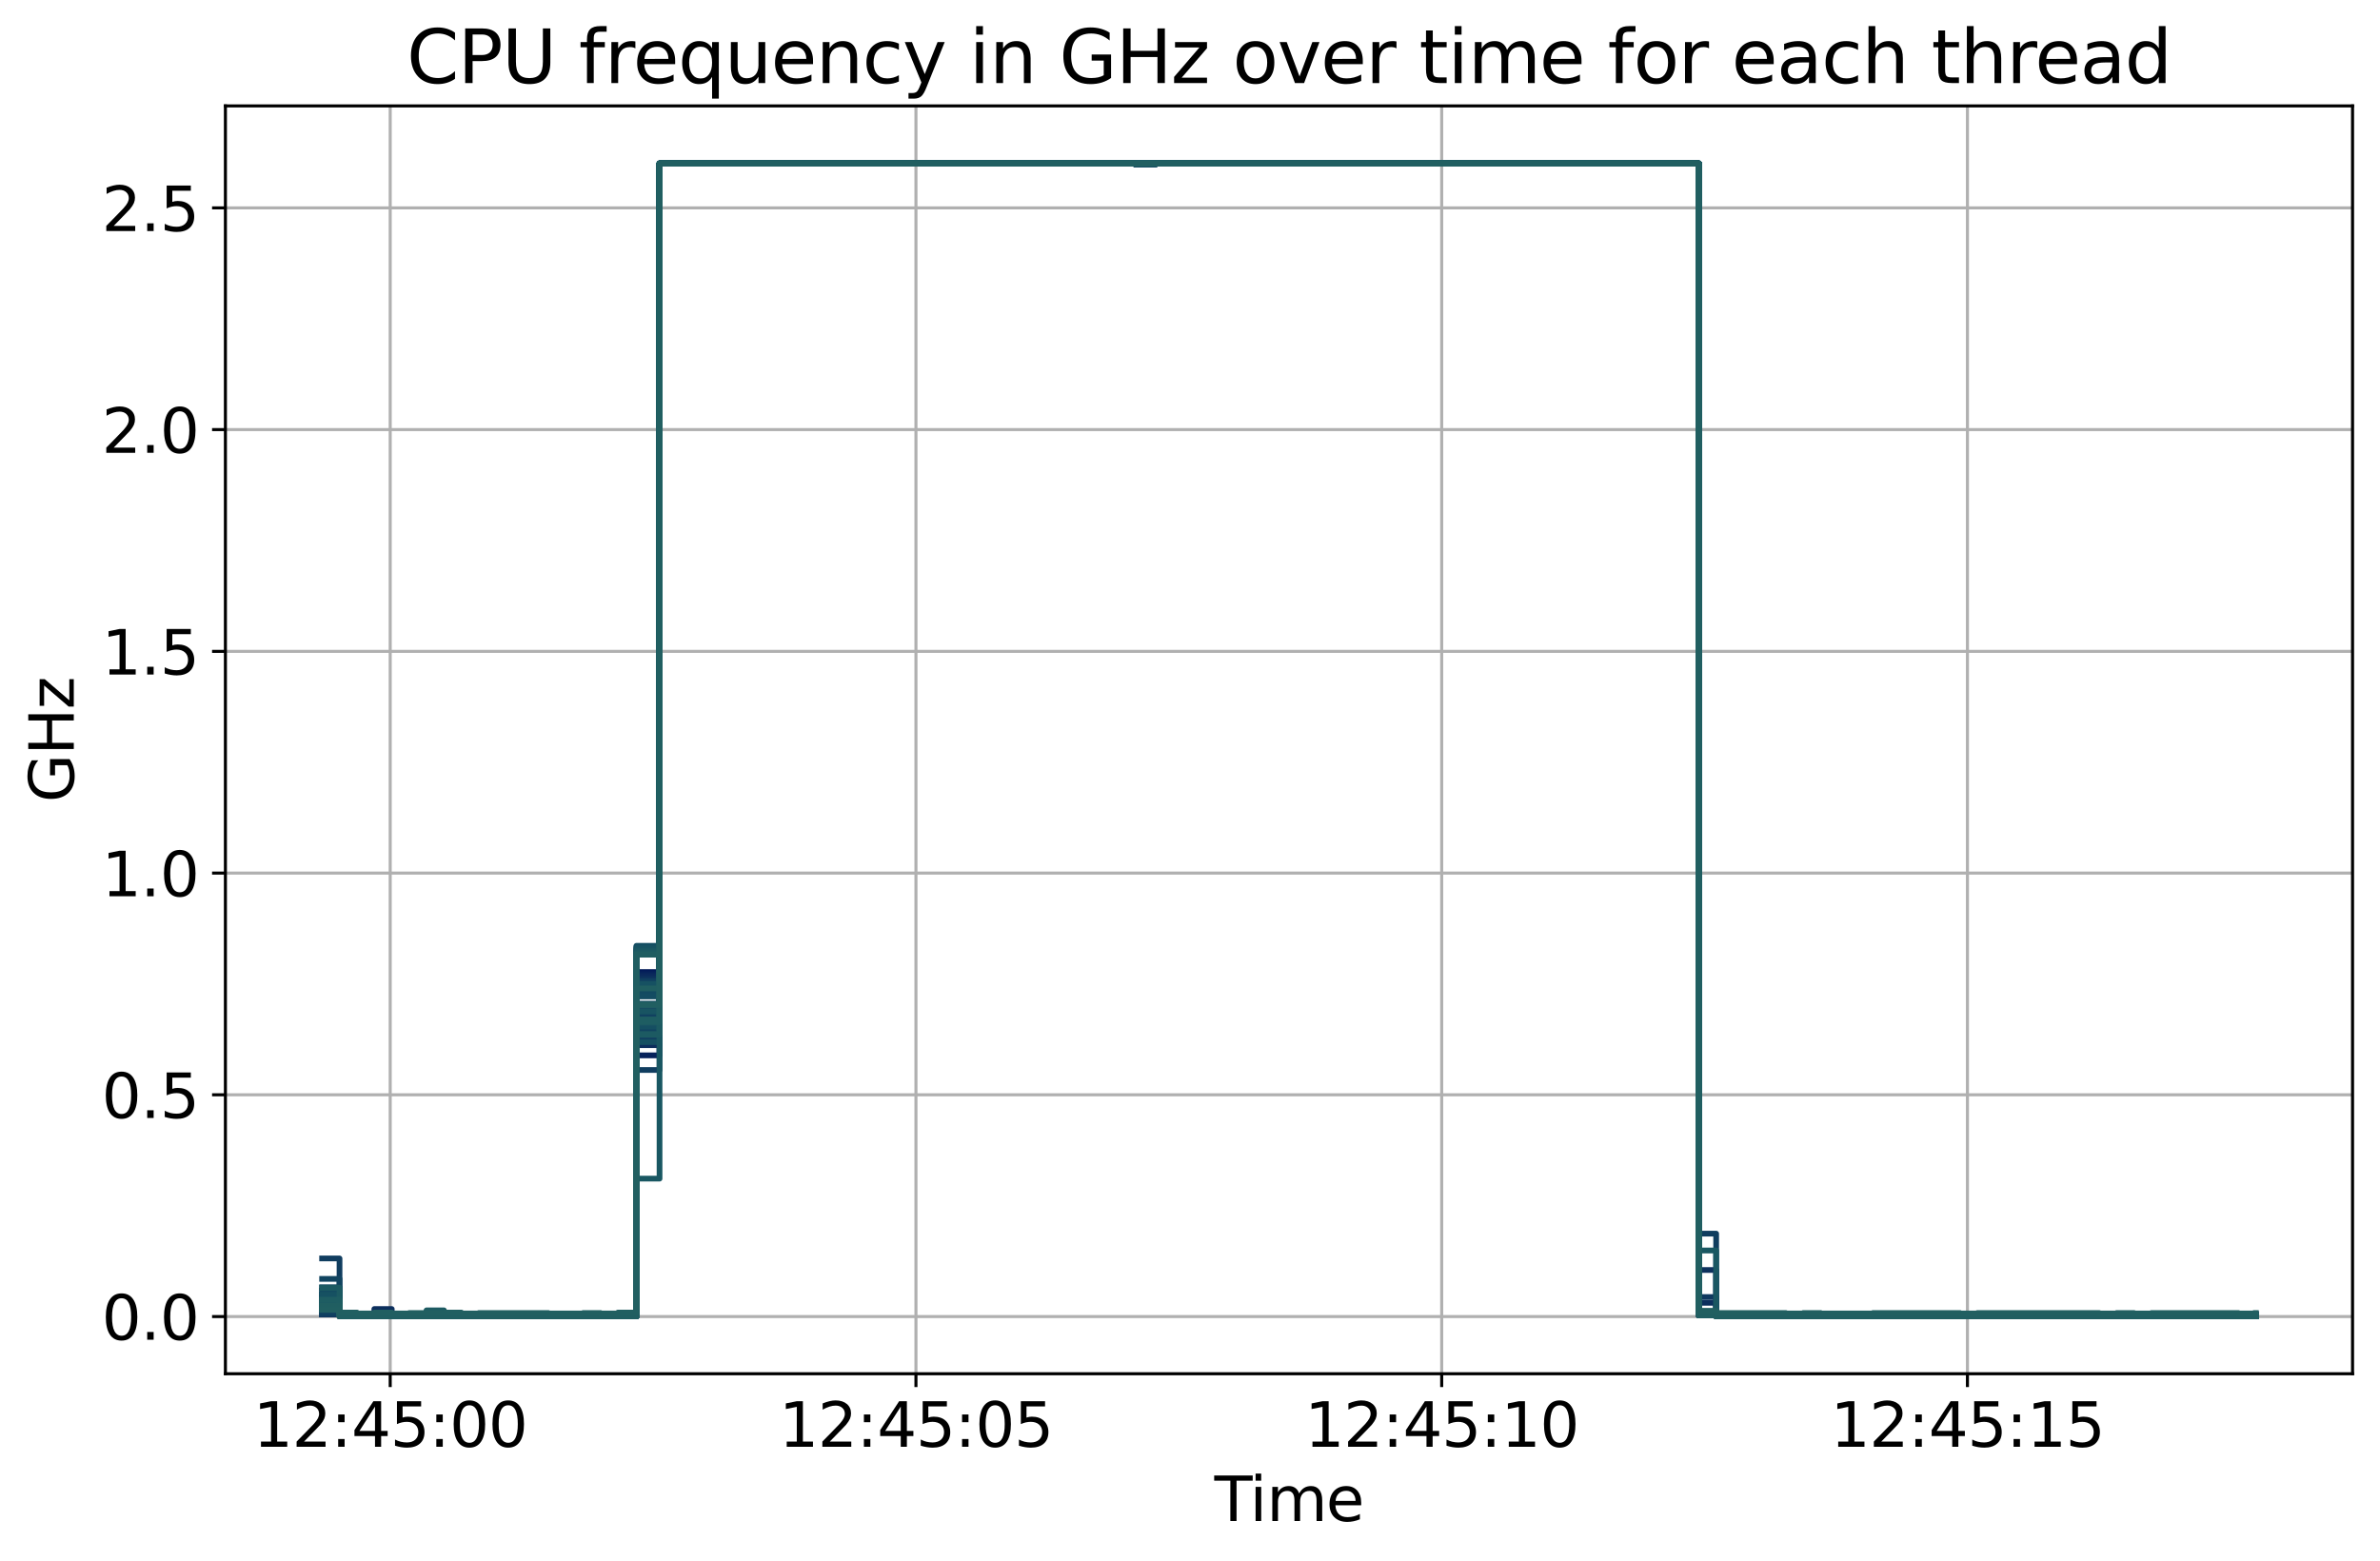 <?xml version="1.0" encoding="utf-8" standalone="no"?>
<!DOCTYPE svg PUBLIC "-//W3C//DTD SVG 1.1//EN"
  "http://www.w3.org/Graphics/SVG/1.1/DTD/svg11.dtd">
<svg xmlns:xlink="http://www.w3.org/1999/xlink" width="624.33pt" height="409.599pt" viewBox="0 0 624.33 409.599" xmlns="http://www.w3.org/2000/svg" version="1.1">
 <defs>
  <style type="text/css">*{stroke-linejoin: round; stroke-linecap: butt}</style>
 </defs>
 <g id="figure_1">
  <g id="patch_1">
   <path d="M 0 409.599 
L 624.33 409.599 
L 624.33 0 
L 0 0 
z
" style="fill: #ffffff"/>
  </g>
  <g id="axes_1">
   <g id="patch_2">
    <path d="M 59.13 360.429 
L 617.13 360.429 
L 617.13 27.789 
L 59.13 27.789 
z
" style="fill: #ffffff"/>
   </g>
   <g id="matplotlib.axis_1">
    <g id="xtick_1">
     <g id="line2d_1">
      <path d="M 102.36 360.429 
L 102.36 27.789 
" clip-path="url(#p535148e7d7)" style="fill: none; stroke: #b0b0b0; stroke-width: 0.8; stroke-linecap: square"/>
     </g>
     <g id="line2d_2">
      <defs>
       <path id="m10596a71da" d="M 0 0 
L 0 3.5 
" style="stroke: #000000; stroke-width: 0.8"/>
      </defs>
      <g>
       <use xlink:href="#m10596a71da" x="102.36" y="360.429" style="stroke: #000000; stroke-width: 0.8"/>
      </g>
     </g>
     <g id="text_1">
      <!-- 12:45:00 -->
      <g transform="translate(66.43 379.587) scale(0.16 -0.16)">
       <defs>
        <path id="DejaVuSans-31" d="M 794 531 
L 1825 531 
L 1825 4091 
L 703 3866 
L 703 4441 
L 1819 4666 
L 2450 4666 
L 2450 531 
L 3481 531 
L 3481 0 
L 794 0 
L 794 531 
z
" transform="scale(0.016)"/>
        <path id="DejaVuSans-32" d="M 1228 531 
L 3431 531 
L 3431 0 
L 469 0 
L 469 531 
Q 828 903 1448 1529 
Q 2069 2156 2228 2338 
Q 2531 2678 2651 2914 
Q 2772 3150 2772 3378 
Q 2772 3750 2511 3984 
Q 2250 4219 1831 4219 
Q 1534 4219 1204 4116 
Q 875 4013 500 3803 
L 500 4441 
Q 881 4594 1212 4672 
Q 1544 4750 1819 4750 
Q 2544 4750 2975 4387 
Q 3406 4025 3406 3419 
Q 3406 3131 3298 2873 
Q 3191 2616 2906 2266 
Q 2828 2175 2409 1742 
Q 1991 1309 1228 531 
z
" transform="scale(0.016)"/>
        <path id="DejaVuSans-3a" d="M 750 794 
L 1409 794 
L 1409 0 
L 750 0 
L 750 794 
z
M 750 3309 
L 1409 3309 
L 1409 2516 
L 750 2516 
L 750 3309 
z
" transform="scale(0.016)"/>
        <path id="DejaVuSans-34" d="M 2419 4116 
L 825 1625 
L 2419 1625 
L 2419 4116 
z
M 2253 4666 
L 3047 4666 
L 3047 1625 
L 3713 1625 
L 3713 1100 
L 3047 1100 
L 3047 0 
L 2419 0 
L 2419 1100 
L 313 1100 
L 313 1709 
L 2253 4666 
z
" transform="scale(0.016)"/>
        <path id="DejaVuSans-35" d="M 691 4666 
L 3169 4666 
L 3169 4134 
L 1269 4134 
L 1269 2991 
Q 1406 3038 1543 3061 
Q 1681 3084 1819 3084 
Q 2600 3084 3056 2656 
Q 3513 2228 3513 1497 
Q 3513 744 3044 326 
Q 2575 -91 1722 -91 
Q 1428 -91 1123 -41 
Q 819 9 494 109 
L 494 744 
Q 775 591 1075 516 
Q 1375 441 1709 441 
Q 2250 441 2565 725 
Q 2881 1009 2881 1497 
Q 2881 1984 2565 2268 
Q 2250 2553 1709 2553 
Q 1456 2553 1204 2497 
Q 953 2441 691 2322 
L 691 4666 
z
" transform="scale(0.016)"/>
        <path id="DejaVuSans-30" d="M 2034 4250 
Q 1547 4250 1301 3770 
Q 1056 3291 1056 2328 
Q 1056 1369 1301 889 
Q 1547 409 2034 409 
Q 2525 409 2770 889 
Q 3016 1369 3016 2328 
Q 3016 3291 2770 3770 
Q 2525 4250 2034 4250 
z
M 2034 4750 
Q 2819 4750 3233 4129 
Q 3647 3509 3647 2328 
Q 3647 1150 3233 529 
Q 2819 -91 2034 -91 
Q 1250 -91 836 529 
Q 422 1150 422 2328 
Q 422 3509 836 4129 
Q 1250 4750 2034 4750 
z
" transform="scale(0.016)"/>
       </defs>
       <use xlink:href="#DejaVuSans-31"/>
       <use xlink:href="#DejaVuSans-32" x="63.623"/>
       <use xlink:href="#DejaVuSans-3a" x="127.246"/>
       <use xlink:href="#DejaVuSans-34" x="160.938"/>
       <use xlink:href="#DejaVuSans-35" x="224.561"/>
       <use xlink:href="#DejaVuSans-3a" x="288.184"/>
       <use xlink:href="#DejaVuSans-30" x="321.875"/>
       <use xlink:href="#DejaVuSans-30" x="385.498"/>
      </g>
     </g>
    </g>
    <g id="xtick_2">
     <g id="line2d_3">
      <path d="M 240.275 360.429 
L 240.275 27.789 
" clip-path="url(#p535148e7d7)" style="fill: none; stroke: #b0b0b0; stroke-width: 0.8; stroke-linecap: square"/>
     </g>
     <g id="line2d_4">
      <g>
       <use xlink:href="#m10596a71da" x="240.275" y="360.429" style="stroke: #000000; stroke-width: 0.8"/>
      </g>
     </g>
     <g id="text_2">
      <!-- 12:45:05 -->
      <g transform="translate(204.345 379.587) scale(0.16 -0.16)">
       <use xlink:href="#DejaVuSans-31"/>
       <use xlink:href="#DejaVuSans-32" x="63.623"/>
       <use xlink:href="#DejaVuSans-3a" x="127.246"/>
       <use xlink:href="#DejaVuSans-34" x="160.938"/>
       <use xlink:href="#DejaVuSans-35" x="224.561"/>
       <use xlink:href="#DejaVuSans-3a" x="288.184"/>
       <use xlink:href="#DejaVuSans-30" x="321.875"/>
       <use xlink:href="#DejaVuSans-35" x="385.498"/>
      </g>
     </g>
    </g>
    <g id="xtick_3">
     <g id="line2d_5">
      <path d="M 378.19 360.429 
L 378.19 27.789 
" clip-path="url(#p535148e7d7)" style="fill: none; stroke: #b0b0b0; stroke-width: 0.8; stroke-linecap: square"/>
     </g>
     <g id="line2d_6">
      <g>
       <use xlink:href="#m10596a71da" x="378.19" y="360.429" style="stroke: #000000; stroke-width: 0.8"/>
      </g>
     </g>
     <g id="text_3">
      <!-- 12:45:10 -->
      <g transform="translate(342.26 379.587) scale(0.16 -0.16)">
       <use xlink:href="#DejaVuSans-31"/>
       <use xlink:href="#DejaVuSans-32" x="63.623"/>
       <use xlink:href="#DejaVuSans-3a" x="127.246"/>
       <use xlink:href="#DejaVuSans-34" x="160.938"/>
       <use xlink:href="#DejaVuSans-35" x="224.561"/>
       <use xlink:href="#DejaVuSans-3a" x="288.184"/>
       <use xlink:href="#DejaVuSans-31" x="321.875"/>
       <use xlink:href="#DejaVuSans-30" x="385.498"/>
      </g>
     </g>
    </g>
    <g id="xtick_4">
     <g id="line2d_7">
      <path d="M 516.105 360.429 
L 516.105 27.789 
" clip-path="url(#p535148e7d7)" style="fill: none; stroke: #b0b0b0; stroke-width: 0.8; stroke-linecap: square"/>
     </g>
     <g id="line2d_8">
      <g>
       <use xlink:href="#m10596a71da" x="516.105" y="360.429" style="stroke: #000000; stroke-width: 0.8"/>
      </g>
     </g>
     <g id="text_4">
      <!-- 12:45:15 -->
      <g transform="translate(480.175 379.587) scale(0.16 -0.16)">
       <use xlink:href="#DejaVuSans-31"/>
       <use xlink:href="#DejaVuSans-32" x="63.623"/>
       <use xlink:href="#DejaVuSans-3a" x="127.246"/>
       <use xlink:href="#DejaVuSans-34" x="160.938"/>
       <use xlink:href="#DejaVuSans-35" x="224.561"/>
       <use xlink:href="#DejaVuSans-3a" x="288.184"/>
       <use xlink:href="#DejaVuSans-31" x="321.875"/>
       <use xlink:href="#DejaVuSans-35" x="385.498"/>
      </g>
     </g>
    </g>
    <g id="text_5">
     <!-- Time -->
     <g transform="translate(318.556 399.072) scale(0.16 -0.16)">
      <defs>
       <path id="DejaVuSans-54" d="M -19 4666 
L 3928 4666 
L 3928 4134 
L 2272 4134 
L 2272 0 
L 1638 0 
L 1638 4134 
L -19 4134 
L -19 4666 
z
" transform="scale(0.016)"/>
       <path id="DejaVuSans-69" d="M 603 3500 
L 1178 3500 
L 1178 0 
L 603 0 
L 603 3500 
z
M 603 4863 
L 1178 4863 
L 1178 4134 
L 603 4134 
L 603 4863 
z
" transform="scale(0.016)"/>
       <path id="DejaVuSans-6d" d="M 3328 2828 
Q 3544 3216 3844 3400 
Q 4144 3584 4550 3584 
Q 5097 3584 5394 3201 
Q 5691 2819 5691 2113 
L 5691 0 
L 5113 0 
L 5113 2094 
Q 5113 2597 4934 2840 
Q 4756 3084 4391 3084 
Q 3944 3084 3684 2787 
Q 3425 2491 3425 1978 
L 3425 0 
L 2847 0 
L 2847 2094 
Q 2847 2600 2669 2842 
Q 2491 3084 2119 3084 
Q 1678 3084 1418 2786 
Q 1159 2488 1159 1978 
L 1159 0 
L 581 0 
L 581 3500 
L 1159 3500 
L 1159 2956 
Q 1356 3278 1631 3431 
Q 1906 3584 2284 3584 
Q 2666 3584 2933 3390 
Q 3200 3197 3328 2828 
z
" transform="scale(0.016)"/>
       <path id="DejaVuSans-65" d="M 3597 1894 
L 3597 1613 
L 953 1613 
Q 991 1019 1311 708 
Q 1631 397 2203 397 
Q 2534 397 2845 478 
Q 3156 559 3463 722 
L 3463 178 
Q 3153 47 2828 -22 
Q 2503 -91 2169 -91 
Q 1331 -91 842 396 
Q 353 884 353 1716 
Q 353 2575 817 3079 
Q 1281 3584 2069 3584 
Q 2775 3584 3186 3129 
Q 3597 2675 3597 1894 
z
M 3022 2063 
Q 3016 2534 2758 2815 
Q 2500 3097 2075 3097 
Q 1594 3097 1305 2825 
Q 1016 2553 972 2059 
L 3022 2063 
z
" transform="scale(0.016)"/>
      </defs>
      <use xlink:href="#DejaVuSans-54"/>
      <use xlink:href="#DejaVuSans-69" x="57.959"/>
      <use xlink:href="#DejaVuSans-6d" x="85.742"/>
      <use xlink:href="#DejaVuSans-65" x="183.154"/>
     </g>
    </g>
   </g>
   <g id="matplotlib.axis_2">
    <g id="ytick_1">
     <g id="line2d_9">
      <path d="M 59.13 345.425 
L 617.13 345.425 
" clip-path="url(#p535148e7d7)" style="fill: none; stroke: #b0b0b0; stroke-width: 0.8; stroke-linecap: square"/>
     </g>
     <g id="line2d_10">
      <defs>
       <path id="md131855f95" d="M 0 0 
L -3.5 0 
" style="stroke: #000000; stroke-width: 0.8"/>
      </defs>
      <g>
       <use xlink:href="#md131855f95" x="59.13" y="345.425" style="stroke: #000000; stroke-width: 0.8"/>
      </g>
     </g>
     <g id="text_6">
      <!-- 0.0 -->
      <g transform="translate(26.685 351.504) scale(0.16 -0.16)">
       <defs>
        <path id="DejaVuSans-2e" d="M 684 794 
L 1344 794 
L 1344 0 
L 684 0 
L 684 794 
z
" transform="scale(0.016)"/>
       </defs>
       <use xlink:href="#DejaVuSans-30"/>
       <use xlink:href="#DejaVuSans-2e" x="63.623"/>
       <use xlink:href="#DejaVuSans-30" x="95.41"/>
      </g>
     </g>
    </g>
    <g id="ytick_2">
     <g id="line2d_11">
      <path d="M 59.13 287.249 
L 617.13 287.249 
" clip-path="url(#p535148e7d7)" style="fill: none; stroke: #b0b0b0; stroke-width: 0.8; stroke-linecap: square"/>
     </g>
     <g id="line2d_12">
      <g>
       <use xlink:href="#md131855f95" x="59.13" y="287.249" style="stroke: #000000; stroke-width: 0.8"/>
      </g>
     </g>
     <g id="text_7">
      <!-- 0.5 -->
      <g transform="translate(26.685 293.328) scale(0.16 -0.16)">
       <use xlink:href="#DejaVuSans-30"/>
       <use xlink:href="#DejaVuSans-2e" x="63.623"/>
       <use xlink:href="#DejaVuSans-35" x="95.41"/>
      </g>
     </g>
    </g>
    <g id="ytick_3">
     <g id="line2d_13">
      <path d="M 59.13 229.073 
L 617.13 229.073 
" clip-path="url(#p535148e7d7)" style="fill: none; stroke: #b0b0b0; stroke-width: 0.8; stroke-linecap: square"/>
     </g>
     <g id="line2d_14">
      <g>
       <use xlink:href="#md131855f95" x="59.13" y="229.073" style="stroke: #000000; stroke-width: 0.8"/>
      </g>
     </g>
     <g id="text_8">
      <!-- 1.0 -->
      <g transform="translate(26.685 235.152) scale(0.16 -0.16)">
       <use xlink:href="#DejaVuSans-31"/>
       <use xlink:href="#DejaVuSans-2e" x="63.623"/>
       <use xlink:href="#DejaVuSans-30" x="95.41"/>
      </g>
     </g>
    </g>
    <g id="ytick_4">
     <g id="line2d_15">
      <path d="M 59.13 170.897 
L 617.13 170.897 
" clip-path="url(#p535148e7d7)" style="fill: none; stroke: #b0b0b0; stroke-width: 0.8; stroke-linecap: square"/>
     </g>
     <g id="line2d_16">
      <g>
       <use xlink:href="#md131855f95" x="59.13" y="170.897" style="stroke: #000000; stroke-width: 0.8"/>
      </g>
     </g>
     <g id="text_9">
      <!-- 1.5 -->
      <g transform="translate(26.685 176.975) scale(0.16 -0.16)">
       <use xlink:href="#DejaVuSans-31"/>
       <use xlink:href="#DejaVuSans-2e" x="63.623"/>
       <use xlink:href="#DejaVuSans-35" x="95.41"/>
      </g>
     </g>
    </g>
    <g id="ytick_5">
     <g id="line2d_17">
      <path d="M 59.13 112.72 
L 617.13 112.72 
" clip-path="url(#p535148e7d7)" style="fill: none; stroke: #b0b0b0; stroke-width: 0.8; stroke-linecap: square"/>
     </g>
     <g id="line2d_18">
      <g>
       <use xlink:href="#md131855f95" x="59.13" y="112.72" style="stroke: #000000; stroke-width: 0.8"/>
      </g>
     </g>
     <g id="text_10">
      <!-- 2.0 -->
      <g transform="translate(26.685 118.799) scale(0.16 -0.16)">
       <use xlink:href="#DejaVuSans-32"/>
       <use xlink:href="#DejaVuSans-2e" x="63.623"/>
       <use xlink:href="#DejaVuSans-30" x="95.41"/>
      </g>
     </g>
    </g>
    <g id="ytick_6">
     <g id="line2d_19">
      <path d="M 59.13 54.544 
L 617.13 54.544 
" clip-path="url(#p535148e7d7)" style="fill: none; stroke: #b0b0b0; stroke-width: 0.8; stroke-linecap: square"/>
     </g>
     <g id="line2d_20">
      <g>
       <use xlink:href="#md131855f95" x="59.13" y="54.544" style="stroke: #000000; stroke-width: 0.8"/>
      </g>
     </g>
     <g id="text_11">
      <!-- 2.5 -->
      <g transform="translate(26.685 60.623) scale(0.16 -0.16)">
       <use xlink:href="#DejaVuSans-32"/>
       <use xlink:href="#DejaVuSans-2e" x="63.623"/>
       <use xlink:href="#DejaVuSans-35" x="95.41"/>
      </g>
     </g>
    </g>
    <g id="text_12">
     <!-- GHz -->
     <g transform="translate(19.358 210.523) rotate(-90) scale(0.16 -0.16)">
      <defs>
       <path id="DejaVuSans-47" d="M 3809 666 
L 3809 1919 
L 2778 1919 
L 2778 2438 
L 4434 2438 
L 4434 434 
Q 4069 175 3628 42 
Q 3188 -91 2688 -91 
Q 1594 -91 976 548 
Q 359 1188 359 2328 
Q 359 3472 976 4111 
Q 1594 4750 2688 4750 
Q 3144 4750 3555 4637 
Q 3966 4525 4313 4306 
L 4313 3634 
Q 3963 3931 3569 4081 
Q 3175 4231 2741 4231 
Q 1884 4231 1454 3753 
Q 1025 3275 1025 2328 
Q 1025 1384 1454 906 
Q 1884 428 2741 428 
Q 3075 428 3337 486 
Q 3600 544 3809 666 
z
" transform="scale(0.016)"/>
       <path id="DejaVuSans-48" d="M 628 4666 
L 1259 4666 
L 1259 2753 
L 3553 2753 
L 3553 4666 
L 4184 4666 
L 4184 0 
L 3553 0 
L 3553 2222 
L 1259 2222 
L 1259 0 
L 628 0 
L 628 4666 
z
" transform="scale(0.016)"/>
       <path id="DejaVuSans-7a" d="M 353 3500 
L 3084 3500 
L 3084 2975 
L 922 459 
L 3084 459 
L 3084 0 
L 275 0 
L 275 525 
L 2438 3041 
L 353 3041 
L 353 3500 
z
" transform="scale(0.016)"/>
      </defs>
      <use xlink:href="#DejaVuSans-47"/>
      <use xlink:href="#DejaVuSans-48" x="77.49"/>
      <use xlink:href="#DejaVuSans-7a" x="152.686"/>
     </g>
    </g>
   </g>
   <g id="line2d_21">
    <path d="M 84.494 339.724 
L 89.063 339.724 
L 89.063 345.076 
L 93.632 345.076 
L 93.632 345.309 
L 98.197 345.309 
L 98.197 345.193 
L 102.763 345.193 
L 102.763 345.309 
L 111.895 345.309 
L 111.895 345.193 
L 121.025 345.193 
L 121.025 345.309 
L 125.588 345.309 
L 125.588 345.193 
L 130.153 345.193 
L 130.153 344.96 
L 134.714 344.96 
L 134.714 345.309 
L 139.281 345.309 
L 139.281 345.193 
L 143.847 345.193 
L 143.847 345.309 
L 148.406 345.309 
L 148.406 345.193 
L 152.973 345.193 
L 152.973 345.309 
L 157.539 345.309 
L 157.539 344.96 
L 162.103 344.96 
L 162.103 345.193 
L 166.946 345.193 
L 166.946 265.608 
L 173.011 265.608 
L 173.011 42.909 
L 297.685 42.909 
L 297.685 43.025 
L 303.201 43.025 
L 303.201 42.909 
L 445.609 42.909 
L 445.609 344.844 
L 450.187 344.844 
L 450.187 345.193 
L 454.761 345.193 
L 454.761 345.309 
L 459.327 345.309 
L 459.327 344.844 
L 463.896 344.844 
L 463.896 345.309 
L 468.464 345.309 
L 468.464 345.076 
L 473.027 345.076 
L 473.027 345.193 
L 477.613 345.193 
L 477.613 345.309 
L 486.742 345.309 
L 486.742 344.96 
L 491.32 344.96 
L 491.32 345.309 
L 500.452 345.309 
L 500.452 345.193 
L 505.02 345.193 
L 505.02 345.309 
L 514.151 345.309 
L 514.151 344.96 
L 518.714 344.96 
L 518.714 345.309 
L 541.542 345.309 
L 541.542 344.96 
L 546.105 344.96 
L 546.105 345.309 
L 555.235 345.309 
L 555.235 345.193 
L 564.368 345.193 
L 564.368 345.309 
L 568.932 345.309 
L 568.932 344.96 
L 573.501 344.96 
L 573.501 345.193 
L 587.198 345.193 
L 587.198 345.309 
L 591.763 345.309 
L 591.763 345.309 
" clip-path="url(#p535148e7d7)" style="fill: none; stroke: #011959; stroke-width: 1.5; stroke-linecap: square"/>
   </g>
   <g id="line2d_22">
    <path d="M 84.494 343.331 
L 89.064 343.331 
L 89.064 345.193 
L 93.632 345.193 
L 93.632 345.309 
L 98.197 345.309 
L 98.197 345.193 
L 102.763 345.193 
L 102.763 345.309 
L 166.946 345.309 
L 166.946 255.02 
L 173.012 255.02 
L 173.012 42.909 
L 297.685 42.909 
L 297.685 43.025 
L 303.201 43.025 
L 303.201 42.909 
L 445.609 42.909 
L 445.609 344.844 
L 450.187 344.844 
L 450.187 345.309 
L 459.327 345.309 
L 459.327 345.193 
L 463.896 345.193 
L 463.896 345.309 
L 591.763 345.309 
L 591.763 345.309 
" clip-path="url(#p535148e7d7)" style="fill: none; stroke: #021b59; stroke-width: 1.5; stroke-linecap: square"/>
   </g>
   <g id="line2d_23">
    <path d="M 84.494 340.306 
L 89.064 340.306 
L 89.064 345.193 
L 93.632 345.193 
L 93.632 345.309 
L 107.331 345.309 
L 107.331 345.193 
L 111.895 345.193 
L 111.895 344.96 
L 116.461 344.96 
L 116.461 345.309 
L 162.103 345.309 
L 162.103 345.193 
L 166.946 345.193 
L 166.946 271.192 
L 173.012 271.192 
L 173.012 42.909 
L 297.685 42.909 
L 297.685 43.025 
L 303.201 43.025 
L 303.201 42.909 
L 445.61 42.909 
L 445.61 344.96 
L 450.187 344.96 
L 450.187 345.309 
L 459.327 345.309 
L 459.327 345.193 
L 463.896 345.193 
L 463.896 345.309 
L 473.027 345.309 
L 473.027 345.193 
L 477.613 345.193 
L 477.613 345.309 
L 591.763 345.309 
L 591.763 345.309 
" clip-path="url(#p535148e7d7)" style="fill: none; stroke: #031c5a; stroke-width: 1.5; stroke-linecap: square"/>
   </g>
   <g id="line2d_24">
    <path d="M 84.494 344.029 
L 89.064 344.029 
L 89.064 345.309 
L 166.946 345.309 
L 166.946 264.56 
L 173.012 264.56 
L 173.012 42.909 
L 297.685 42.909 
L 297.685 43.025 
L 303.201 43.025 
L 303.201 42.909 
L 445.61 42.909 
L 445.61 344.96 
L 450.187 344.96 
L 450.187 345.309 
L 459.327 345.309 
L 459.327 345.193 
L 463.896 345.193 
L 463.896 345.309 
L 591.763 345.309 
L 591.763 345.309 
" clip-path="url(#p535148e7d7)" style="fill: none; stroke: #041e5a; stroke-width: 1.5; stroke-linecap: square"/>
   </g>
   <g id="line2d_25">
    <path d="M 84.494 343.215 
L 89.064 343.215 
L 89.064 345.193 
L 93.632 345.193 
L 93.632 345.309 
L 166.946 345.309 
L 166.946 255.485 
L 173.012 255.485 
L 173.012 42.909 
L 297.685 42.909 
L 297.685 43.025 
L 303.201 43.025 
L 303.201 42.909 
L 445.61 42.909 
L 445.61 344.844 
L 450.187 344.844 
L 450.187 345.309 
L 459.327 345.309 
L 459.327 345.193 
L 463.896 345.193 
L 463.896 345.309 
L 591.764 345.309 
L 591.764 345.309 
" clip-path="url(#p535148e7d7)" style="fill: none; stroke: #051f5a; stroke-width: 1.5; stroke-linecap: square"/>
   </g>
   <g id="line2d_26">
    <path d="M 84.494 341.12 
L 89.064 341.12 
L 89.064 345.309 
L 166.946 345.309 
L 166.946 273.054 
L 173.012 273.054 
L 173.012 42.909 
L 297.685 42.909 
L 297.685 43.025 
L 303.201 43.025 
L 303.201 42.909 
L 445.61 42.909 
L 445.61 345.076 
L 450.187 345.076 
L 450.187 345.309 
L 473.027 345.309 
L 473.027 345.193 
L 477.614 345.193 
L 477.614 345.309 
L 591.764 345.309 
L 591.764 345.309 
" clip-path="url(#p535148e7d7)" style="fill: none; stroke: #06215b; stroke-width: 1.5; stroke-linecap: square"/>
   </g>
   <g id="line2d_27">
    <path d="M 84.494 343.215 
L 89.064 343.215 
L 89.064 345.193 
L 93.632 345.193 
L 93.632 345.309 
L 166.946 345.309 
L 166.946 276.894 
L 173.012 276.894 
L 173.012 42.909 
L 297.685 42.909 
L 297.685 43.025 
L 303.201 43.025 
L 303.201 42.909 
L 445.61 42.909 
L 445.61 345.076 
L 450.187 345.076 
L 450.187 345.309 
L 473.027 345.309 
L 473.027 345.193 
L 477.614 345.193 
L 477.614 345.309 
L 591.764 345.309 
L 591.764 345.309 
" clip-path="url(#p535148e7d7)" style="fill: none; stroke: #07225b; stroke-width: 1.5; stroke-linecap: square"/>
   </g>
   <g id="line2d_28">
    <path d="M 84.494 341.469 
L 89.064 341.469 
L 89.064 345.193 
L 93.632 345.193 
L 93.632 345.309 
L 166.946 345.309 
L 166.946 255.834 
L 173.012 255.834 
L 173.012 42.909 
L 297.685 42.909 
L 297.685 43.025 
L 303.202 43.025 
L 303.202 42.909 
L 445.61 42.909 
L 445.61 344.727 
L 450.187 344.727 
L 450.187 345.309 
L 459.327 345.309 
L 459.327 345.193 
L 463.896 345.193 
L 463.896 345.309 
L 591.764 345.309 
L 591.764 345.309 
" clip-path="url(#p535148e7d7)" style="fill: none; stroke: #07245b; stroke-width: 1.5; stroke-linecap: square"/>
   </g>
   <g id="line2d_29">
    <path d="M 84.494 341.586 
L 89.064 341.586 
L 89.064 345.193 
L 93.632 345.193 
L 93.632 345.309 
L 166.946 345.309 
L 166.946 261.186 
L 173.012 261.186 
L 173.012 42.909 
L 297.685 42.909 
L 297.685 43.025 
L 303.202 43.025 
L 303.202 42.909 
L 445.61 42.909 
L 445.61 345.076 
L 450.187 345.076 
L 450.187 345.309 
L 591.764 345.309 
L 591.764 345.309 
" clip-path="url(#p535148e7d7)" style="fill: none; stroke: #08255b; stroke-width: 1.5; stroke-linecap: square"/>
   </g>
   <g id="line2d_30">
    <path d="M 84.494 342.167 
L 89.064 342.167 
L 89.064 345.193 
L 93.632 345.193 
L 93.632 345.309 
L 162.104 345.309 
L 162.104 345.193 
L 166.946 345.193 
L 166.946 260.139 
L 173.012 260.139 
L 173.012 42.909 
L 297.685 42.909 
L 297.685 43.025 
L 303.202 43.025 
L 303.202 42.909 
L 445.61 42.909 
L 445.61 344.96 
L 450.188 344.96 
L 450.188 345.309 
L 591.764 345.309 
L 591.764 345.309 
" clip-path="url(#p535148e7d7)" style="fill: none; stroke: #09275c; stroke-width: 1.5; stroke-linecap: square"/>
   </g>
   <g id="line2d_31">
    <path d="M 84.494 344.727 
L 89.064 344.727 
L 89.064 345.309 
L 166.946 345.309 
L 166.946 256.183 
L 173.012 256.183 
L 173.012 42.909 
L 297.685 42.909 
L 297.685 43.025 
L 303.202 43.025 
L 303.202 42.909 
L 445.61 42.909 
L 445.61 344.844 
L 450.188 344.844 
L 450.188 345.309 
L 459.327 345.309 
L 459.327 345.193 
L 463.897 345.193 
L 463.897 345.309 
L 591.764 345.309 
L 591.764 345.309 
" clip-path="url(#p535148e7d7)" style="fill: none; stroke: #0a285c; stroke-width: 1.5; stroke-linecap: square"/>
   </g>
   <g id="line2d_32">
    <path d="M 84.494 344.727 
L 89.064 344.727 
L 89.064 345.309 
L 166.946 345.309 
L 166.946 263.397 
L 173.012 263.397 
L 173.012 42.909 
L 297.685 42.909 
L 297.685 43.025 
L 303.202 43.025 
L 303.202 42.909 
L 445.61 42.909 
L 445.61 345.076 
L 450.188 345.076 
L 450.188 345.309 
L 459.327 345.309 
L 459.327 345.193 
L 463.897 345.193 
L 463.897 345.309 
L 591.764 345.309 
L 591.764 345.309 
" clip-path="url(#p535148e7d7)" style="fill: none; stroke: #0a2a5c; stroke-width: 1.5; stroke-linecap: square"/>
   </g>
   <g id="line2d_33">
    <path d="M 84.494 344.727 
L 89.064 344.727 
L 89.064 345.309 
L 98.198 345.309 
L 98.198 345.193 
L 102.763 345.193 
L 102.763 345.309 
L 111.895 345.309 
L 111.895 345.193 
L 116.461 345.193 
L 116.461 345.309 
L 157.539 345.309 
L 157.539 345.193 
L 162.104 345.193 
L 162.104 345.309 
L 166.946 345.309 
L 166.946 272.705 
L 173.012 272.705 
L 173.012 42.909 
L 297.685 42.909 
L 297.685 43.025 
L 303.202 43.025 
L 303.202 42.909 
L 445.61 42.909 
L 445.61 344.844 
L 450.188 344.844 
L 450.188 345.193 
L 468.465 345.193 
L 468.465 345.309 
L 473.028 345.309 
L 473.028 345.193 
L 509.584 345.193 
L 509.584 345.309 
L 518.715 345.309 
L 518.715 345.193 
L 523.281 345.193 
L 523.281 345.309 
L 532.41 345.309 
L 532.41 345.193 
L 546.106 345.193 
L 546.106 345.309 
L 550.672 345.309 
L 550.672 345.193 
L 591.764 345.193 
L 591.764 345.193 
" clip-path="url(#p535148e7d7)" style="fill: none; stroke: #0b2b5c; stroke-width: 1.5; stroke-linecap: square"/>
   </g>
   <g id="line2d_34">
    <path d="M 84.494 344.727 
L 89.064 344.727 
L 89.064 345.309 
L 162.104 345.309 
L 162.104 345.193 
L 166.946 345.193 
L 166.946 256.648 
L 173.012 256.648 
L 173.012 42.909 
L 297.685 42.909 
L 297.685 43.025 
L 303.202 43.025 
L 303.202 42.909 
L 445.61 42.909 
L 445.61 344.727 
L 450.188 344.727 
L 450.188 344.844 
L 454.761 344.844 
L 454.761 345.193 
L 459.327 345.193 
L 459.327 344.727 
L 463.897 344.727 
L 463.897 345.193 
L 468.465 345.193 
L 468.465 344.844 
L 473.028 344.844 
L 473.028 344.727 
L 486.743 344.727 
L 486.743 345.193 
L 491.32 345.193 
L 491.32 344.844 
L 495.884 344.844 
L 495.884 344.727 
L 509.584 344.727 
L 509.584 344.844 
L 527.848 344.844 
L 527.848 344.727 
L 550.672 344.727 
L 550.672 344.844 
L 555.235 344.844 
L 555.235 344.727 
L 559.803 344.727 
L 559.803 345.193 
L 564.368 345.193 
L 564.368 344.844 
L 568.933 344.844 
L 568.933 344.727 
L 578.067 344.727 
L 578.067 345.193 
L 582.632 345.193 
L 582.632 344.727 
L 591.764 344.727 
L 591.764 344.727 
" clip-path="url(#p535148e7d7)" style="fill: none; stroke: #0b2d5d; stroke-width: 1.5; stroke-linecap: square"/>
   </g>
   <g id="line2d_35">
    <path d="M 84.494 344.145 
L 89.064 344.145 
L 89.064 345.309 
L 111.896 345.309 
L 111.896 345.076 
L 116.461 345.076 
L 116.461 345.309 
L 166.946 345.309 
L 166.946 274.218 
L 173.012 274.218 
L 173.012 42.909 
L 297.685 42.909 
L 297.685 43.025 
L 303.202 43.025 
L 303.202 42.909 
L 445.61 42.909 
L 445.61 344.145 
L 450.188 344.145 
L 450.188 345.309 
L 454.761 345.309 
L 454.761 344.844 
L 473.028 344.844 
L 473.028 344.96 
L 486.743 344.96 
L 486.743 344.844 
L 495.884 344.844 
L 495.884 344.96 
L 559.803 344.96 
L 559.803 344.844 
L 564.368 344.844 
L 564.368 344.96 
L 578.067 344.96 
L 578.067 344.844 
L 587.199 344.844 
L 587.199 344.96 
L 591.764 344.96 
L 591.764 344.844 
L 591.764 344.844 
" clip-path="url(#p535148e7d7)" style="fill: none; stroke: #0c2e5d; stroke-width: 1.5; stroke-linecap: square"/>
   </g>
   <g id="line2d_36">
    <path d="M 84.494 344.727 
L 89.064 344.727 
L 89.064 345.309 
L 98.198 345.309 
L 98.198 343.447 
L 102.763 343.447 
L 102.763 345.309 
L 166.946 345.309 
L 166.946 267.586 
L 173.012 267.586 
L 173.012 42.909 
L 297.685 42.909 
L 297.685 43.025 
L 303.202 43.025 
L 303.202 42.909 
L 445.61 42.909 
L 445.61 341.818 
L 450.188 341.818 
L 450.188 345.309 
L 454.761 345.309 
L 454.761 344.96 
L 463.897 344.96 
L 463.897 344.844 
L 468.465 344.844 
L 468.465 345.076 
L 473.028 345.076 
L 473.028 344.96 
L 559.803 344.96 
L 559.803 344.844 
L 564.369 344.844 
L 564.369 344.96 
L 578.068 344.96 
L 578.068 344.844 
L 582.632 344.844 
L 582.632 344.96 
L 591.764 344.96 
L 591.764 344.96 
" clip-path="url(#p535148e7d7)" style="fill: none; stroke: #0c2f5d; stroke-width: 1.5; stroke-linecap: square"/>
   </g>
   <g id="line2d_37">
    <path d="M 84.494 344.727 
L 89.064 344.727 
L 89.064 345.309 
L 166.947 345.309 
L 166.947 256.997 
L 173.012 256.997 
L 173.012 42.909 
L 297.686 42.909 
L 297.686 43.025 
L 303.202 43.025 
L 303.202 42.909 
L 445.61 42.909 
L 445.61 333.208 
L 450.188 333.208 
L 450.188 345.309 
L 454.761 345.309 
L 454.761 345.076 
L 459.328 345.076 
L 459.328 345.193 
L 463.897 345.193 
L 463.897 345.076 
L 468.465 345.076 
L 468.465 345.193 
L 473.028 345.193 
L 473.028 345.309 
L 486.743 345.309 
L 486.743 344.96 
L 491.321 344.96 
L 491.321 345.193 
L 495.884 345.193 
L 495.884 345.309 
L 536.976 345.309 
L 536.976 345.193 
L 541.543 345.193 
L 541.543 345.309 
L 559.803 345.309 
L 559.803 344.96 
L 564.369 344.96 
L 564.369 345.193 
L 568.933 345.193 
L 568.933 345.309 
L 578.068 345.309 
L 578.068 345.076 
L 582.632 345.076 
L 582.632 345.193 
L 587.199 345.193 
L 587.199 345.309 
L 591.764 345.309 
L 591.764 345.309 
" clip-path="url(#p535148e7d7)" style="fill: none; stroke: #0d315d; stroke-width: 1.5; stroke-linecap: square"/>
   </g>
   <g id="line2d_38">
    <path d="M 84.494 344.727 
L 89.064 344.727 
L 89.064 345.309 
L 166.947 345.309 
L 166.947 258.51 
L 173.012 258.51 
L 173.012 42.909 
L 297.686 42.909 
L 297.686 43.025 
L 303.202 43.025 
L 303.202 42.909 
L 445.61 42.909 
L 445.61 344.844 
L 450.188 344.844 
L 450.188 344.96 
L 454.761 344.96 
L 454.761 345.309 
L 459.328 345.309 
L 459.328 345.193 
L 463.897 345.193 
L 463.897 345.309 
L 587.199 345.309 
L 587.199 345.193 
L 591.764 345.193 
L 591.764 345.309 
L 591.764 345.309 
" clip-path="url(#p535148e7d7)" style="fill: none; stroke: #0d325e; stroke-width: 1.5; stroke-linecap: square"/>
   </g>
   <g id="line2d_39">
    <path d="M 84.495 341.586 
L 89.064 341.586 
L 89.064 345.193 
L 93.633 345.193 
L 93.633 345.309 
L 98.198 345.309 
L 98.198 345.193 
L 121.026 345.193 
L 121.026 345.309 
L 125.589 345.309 
L 125.589 345.193 
L 143.848 345.193 
L 143.848 345.309 
L 148.407 345.309 
L 148.407 345.193 
L 166.947 345.193 
L 166.947 266.771 
L 173.012 266.771 
L 173.012 42.909 
L 297.686 42.909 
L 297.686 43.025 
L 303.202 43.025 
L 303.202 42.909 
L 445.61 42.909 
L 445.61 345.076 
L 454.761 345.076 
L 454.761 345.309 
L 591.764 345.309 
L 591.764 345.309 
" clip-path="url(#p535148e7d7)" style="fill: none; stroke: #0d335e; stroke-width: 1.5; stroke-linecap: square"/>
   </g>
   <g id="line2d_40">
    <path d="M 84.495 344.727 
L 89.064 344.727 
L 89.064 345.309 
L 116.462 345.309 
L 116.462 345.193 
L 121.026 345.193 
L 121.026 345.309 
L 166.947 345.309 
L 166.947 264.095 
L 173.012 264.095 
L 173.012 42.909 
L 297.686 42.909 
L 297.686 43.025 
L 303.202 43.025 
L 303.202 42.909 
L 445.61 42.909 
L 445.61 344.844 
L 450.188 344.844 
L 450.188 345.309 
L 591.764 345.309 
L 591.764 345.309 
" clip-path="url(#p535148e7d7)" style="fill: none; stroke: #0e355e; stroke-width: 1.5; stroke-linecap: square"/>
   </g>
   <g id="line2d_41">
    <path d="M 84.495 344.727 
L 89.064 344.727 
L 89.064 345.309 
L 162.104 345.309 
L 162.104 345.193 
L 166.947 345.193 
L 166.947 257.347 
L 173.012 257.347 
L 173.012 42.909 
L 297.686 42.909 
L 297.686 43.025 
L 303.202 43.025 
L 303.202 42.909 
L 445.61 42.909 
L 445.61 344.844 
L 450.188 344.844 
L 450.188 345.309 
L 473.028 345.309 
L 473.028 345.193 
L 477.614 345.193 
L 477.614 345.309 
L 495.885 345.309 
L 495.885 345.193 
L 500.453 345.193 
L 500.453 345.309 
L 591.764 345.309 
L 591.764 345.309 
" clip-path="url(#p535148e7d7)" style="fill: none; stroke: #0e365e; stroke-width: 1.5; stroke-linecap: square"/>
   </g>
   <g id="line2d_42">
    <path d="M 84.495 344.611 
L 89.064 344.611 
L 89.064 345.193 
L 93.633 345.193 
L 93.633 345.309 
L 162.104 345.309 
L 162.104 345.193 
L 166.947 345.193 
L 166.947 271.891 
L 173.012 271.891 
L 173.012 42.909 
L 297.686 42.909 
L 297.686 43.025 
L 303.202 43.025 
L 303.202 42.909 
L 445.61 42.909 
L 445.61 344.844 
L 450.188 344.844 
L 450.188 345.309 
L 459.328 345.309 
L 459.328 345.193 
L 463.897 345.193 
L 463.897 345.309 
L 591.764 345.309 
L 591.764 345.309 
" clip-path="url(#p535148e7d7)" style="fill: none; stroke: #0e375e; stroke-width: 1.5; stroke-linecap: square"/>
   </g>
   <g id="line2d_43">
    <path d="M 84.495 344.611 
L 89.065 344.611 
L 89.065 345.193 
L 102.764 345.193 
L 102.764 345.076 
L 111.896 345.076 
L 111.896 345.193 
L 121.027 345.193 
L 121.027 345.076 
L 130.154 345.076 
L 130.154 345.193 
L 139.282 345.193 
L 139.282 345.076 
L 157.54 345.076 
L 157.54 345.193 
L 166.947 345.193 
L 166.947 269.098 
L 173.012 269.098 
L 173.012 42.909 
L 297.686 42.909 
L 297.686 43.025 
L 303.202 43.025 
L 303.202 42.909 
L 445.61 42.909 
L 445.61 340.306 
L 450.188 340.306 
L 450.188 345.309 
L 459.328 345.309 
L 459.328 345.193 
L 463.897 345.193 
L 463.897 345.309 
L 564.369 345.309 
L 564.369 345.193 
L 568.933 345.193 
L 568.933 345.309 
L 591.764 345.309 
L 591.764 345.309 
" clip-path="url(#p535148e7d7)" style="fill: none; stroke: #0f385f; stroke-width: 1.5; stroke-linecap: square"/>
   </g>
   <g id="line2d_44">
    <path d="M 84.495 344.727 
L 89.065 344.727 
L 89.065 345.193 
L 102.764 345.193 
L 102.764 345.309 
L 107.332 345.309 
L 107.332 345.193 
L 130.154 345.193 
L 130.154 345.309 
L 134.715 345.309 
L 134.715 345.193 
L 157.54 345.193 
L 157.54 345.309 
L 162.104 345.309 
L 162.104 345.193 
L 166.947 345.193 
L 166.947 272.938 
L 173.012 272.938 
L 173.012 42.909 
L 297.686 42.909 
L 297.686 43.025 
L 303.202 43.025 
L 303.202 42.909 
L 445.611 42.909 
L 445.611 344.378 
L 450.188 344.378 
L 450.188 345.309 
L 591.764 345.309 
L 591.764 345.309 
" clip-path="url(#p535148e7d7)" style="fill: none; stroke: #0f395f; stroke-width: 1.5; stroke-linecap: square"/>
   </g>
   <g id="line2d_45">
    <path d="M 84.495 344.611 
L 89.065 344.611 
L 89.065 344.844 
L 93.633 344.844 
L 93.633 344.727 
L 125.589 344.727 
L 125.589 344.844 
L 130.154 344.844 
L 130.154 344.727 
L 143.848 344.727 
L 143.848 344.844 
L 148.408 344.844 
L 148.408 344.727 
L 157.54 344.727 
L 157.54 344.844 
L 162.104 344.844 
L 162.104 344.727 
L 166.947 344.727 
L 166.947 270.378 
L 173.012 270.378 
L 173.012 42.909 
L 297.686 42.909 
L 297.686 43.025 
L 303.202 43.025 
L 303.202 42.909 
L 445.611 42.909 
L 445.611 345.076 
L 450.188 345.076 
L 450.188 345.309 
L 459.328 345.309 
L 459.328 345.193 
L 463.897 345.193 
L 463.897 345.309 
L 495.885 345.309 
L 495.885 345.193 
L 500.453 345.193 
L 500.453 345.309 
L 591.764 345.309 
L 591.764 345.309 
" clip-path="url(#p535148e7d7)" style="fill: none; stroke: #0f3b5f; stroke-width: 1.5; stroke-linecap: square"/>
   </g>
   <g id="line2d_46">
    <path d="M 84.495 344.611 
L 89.065 344.611 
L 89.065 344.96 
L 93.633 344.96 
L 93.633 344.844 
L 98.198 344.844 
L 98.198 344.96 
L 111.896 344.96 
L 111.896 344.844 
L 116.462 344.844 
L 116.462 345.309 
L 121.027 345.309 
L 121.027 344.96 
L 134.715 344.96 
L 134.715 344.844 
L 139.282 344.844 
L 139.282 345.309 
L 143.848 345.309 
L 143.848 344.96 
L 148.408 344.96 
L 148.408 344.844 
L 152.974 344.844 
L 152.974 344.96 
L 157.54 344.96 
L 157.54 344.844 
L 166.947 344.844 
L 166.947 257.463 
L 173.013 257.463 
L 173.013 42.909 
L 297.686 42.909 
L 297.686 43.025 
L 303.202 43.025 
L 303.202 42.909 
L 445.611 42.909 
L 445.611 344.727 
L 450.188 344.727 
L 450.188 345.309 
L 591.764 345.309 
L 591.764 345.309 
" clip-path="url(#p535148e7d7)" style="fill: none; stroke: #0f3c5f; stroke-width: 1.5; stroke-linecap: square"/>
   </g>
   <g id="line2d_47">
    <path d="M 84.495 330.183 
L 89.065 330.183 
L 89.065 345.193 
L 93.633 345.193 
L 93.633 345.309 
L 98.199 345.309 
L 98.199 344.96 
L 116.462 344.96 
L 116.462 344.727 
L 121.027 344.727 
L 121.027 344.96 
L 139.282 344.96 
L 139.282 344.844 
L 143.848 344.844 
L 143.848 345.076 
L 148.408 345.076 
L 148.408 344.96 
L 166.947 344.96 
L 166.947 280.733 
L 173.013 280.733 
L 173.013 42.909 
L 297.686 42.909 
L 297.686 43.025 
L 303.202 43.025 
L 303.202 42.909 
L 445.611 42.909 
L 445.611 323.667 
L 450.188 323.667 
L 450.188 345.309 
L 459.328 345.309 
L 459.328 345.193 
L 463.897 345.193 
L 463.897 345.309 
L 473.028 345.309 
L 473.028 345.193 
L 477.614 345.193 
L 477.614 345.309 
L 591.765 345.309 
L 591.765 345.309 
" clip-path="url(#p535148e7d7)" style="fill: none; stroke: #103d5f; stroke-width: 1.5; stroke-linecap: square"/>
   </g>
   <g id="line2d_48">
    <path d="M 84.495 344.029 
L 89.065 344.029 
L 89.065 344.96 
L 98.199 344.96 
L 98.199 345.193 
L 102.764 345.193 
L 102.764 345.309 
L 116.462 345.309 
L 116.462 344.96 
L 121.027 344.96 
L 121.027 345.193 
L 125.589 345.193 
L 125.589 345.309 
L 139.282 345.309 
L 139.282 345.076 
L 143.848 345.076 
L 143.848 345.193 
L 148.408 345.193 
L 148.408 345.309 
L 166.947 345.309 
L 166.947 257.928 
L 173.013 257.928 
L 173.013 42.909 
L 297.686 42.909 
L 297.686 43.025 
L 303.202 43.025 
L 303.202 42.909 
L 445.611 42.909 
L 445.611 344.844 
L 450.188 344.844 
L 450.188 345.309 
L 578.068 345.309 
L 578.068 345.193 
L 582.632 345.193 
L 582.632 345.309 
L 591.765 345.309 
L 591.765 345.309 
" clip-path="url(#p535148e7d7)" style="fill: none; stroke: #103e5f; stroke-width: 1.5; stroke-linecap: square"/>
   </g>
   <g id="line2d_49">
    <path d="M 84.495 344.262 
L 89.065 344.262 
L 89.065 345.309 
L 166.947 345.309 
L 166.947 257.463 
L 173.013 257.463 
L 173.013 42.909 
L 297.686 42.909 
L 297.686 43.025 
L 303.202 43.025 
L 303.202 42.909 
L 445.611 42.909 
L 445.611 344.262 
L 450.188 344.262 
L 450.188 345.076 
L 459.328 345.076 
L 459.328 344.96 
L 468.465 344.96 
L 468.465 345.076 
L 482.178 345.076 
L 482.178 344.96 
L 486.743 344.96 
L 486.743 345.076 
L 527.849 345.076 
L 527.849 345.193 
L 532.411 345.193 
L 532.411 345.076 
L 541.543 345.076 
L 541.543 345.193 
L 550.673 345.193 
L 550.673 345.076 
L 582.632 345.076 
L 582.632 345.193 
L 587.199 345.193 
L 587.199 345.076 
L 591.765 345.076 
L 591.765 345.193 
L 591.765 345.193 
" clip-path="url(#p535148e7d7)" style="fill: none; stroke: #103f60; stroke-width: 1.5; stroke-linecap: square"/>
   </g>
   <g id="line2d_50">
    <path d="M 84.495 344.378 
L 89.065 344.378 
L 89.065 345.193 
L 93.633 345.193 
L 93.633 345.309 
L 166.947 345.309 
L 166.947 270.029 
L 173.013 270.029 
L 173.013 42.909 
L 297.686 42.909 
L 297.686 43.025 
L 303.203 43.025 
L 303.203 42.909 
L 445.611 42.909 
L 445.611 345.076 
L 450.188 345.076 
L 450.188 345.309 
L 591.765 345.309 
L 591.765 345.309 
" clip-path="url(#p535148e7d7)" style="fill: none; stroke: #104060; stroke-width: 1.5; stroke-linecap: square"/>
   </g>
   <g id="line2d_51">
    <path d="M 84.495 340.655 
L 89.065 340.655 
L 89.065 345.309 
L 121.027 345.309 
L 121.027 345.193 
L 125.589 345.193 
L 125.589 345.309 
L 166.947 345.309 
L 166.947 266.189 
L 173.013 266.189 
L 173.013 42.909 
L 297.686 42.909 
L 297.686 43.025 
L 303.203 43.025 
L 303.203 42.909 
L 445.611 42.909 
L 445.611 344.844 
L 450.188 344.844 
L 450.188 345.309 
L 541.543 345.309 
L 541.543 345.193 
L 546.107 345.193 
L 546.107 345.309 
L 591.765 345.309 
L 591.765 345.309 
" clip-path="url(#p535148e7d7)" style="fill: none; stroke: #114160; stroke-width: 1.5; stroke-linecap: square"/>
   </g>
   <g id="line2d_52">
    <path d="M 84.495 340.189 
L 89.065 340.189 
L 89.065 345.193 
L 93.633 345.193 
L 93.633 345.309 
L 130.154 345.309 
L 130.154 345.193 
L 134.717 345.193 
L 134.717 345.309 
L 166.947 345.309 
L 166.947 271.192 
L 173.013 271.192 
L 173.013 42.909 
L 445.611 42.909 
L 445.611 344.96 
L 450.189 344.96 
L 450.189 345.309 
L 459.328 345.309 
L 459.328 345.193 
L 463.898 345.193 
L 463.898 345.309 
L 591.765 345.309 
L 591.765 345.309 
" clip-path="url(#p535148e7d7)" style="fill: none; stroke: #114260; stroke-width: 1.5; stroke-linecap: square"/>
   </g>
   <g id="line2d_53">
    <path d="M 84.495 341.004 
L 89.065 341.004 
L 89.065 345.193 
L 93.633 345.193 
L 93.633 345.309 
L 111.896 345.309 
L 111.896 345.193 
L 116.462 345.193 
L 116.462 345.309 
L 166.947 345.309 
L 166.947 270.145 
L 173.013 270.145 
L 173.013 42.909 
L 445.611 42.909 
L 445.611 344.378 
L 450.189 344.378 
L 450.189 345.193 
L 454.762 345.193 
L 454.762 345.076 
L 459.328 345.076 
L 459.328 345.309 
L 491.321 345.309 
L 491.321 345.193 
L 495.885 345.193 
L 495.885 345.309 
L 532.411 345.309 
L 532.411 345.076 
L 536.977 345.076 
L 536.977 345.309 
L 568.933 345.309 
L 568.933 345.076 
L 573.503 345.076 
L 573.503 345.309 
L 591.765 345.309 
L 591.765 345.309 
" clip-path="url(#p535148e7d7)" style="fill: none; stroke: #114360; stroke-width: 1.5; stroke-linecap: square"/>
   </g>
   <g id="line2d_54">
    <path d="M 84.495 335.535 
L 89.065 335.535 
L 89.065 345.309 
L 152.974 345.309 
L 152.974 345.193 
L 157.54 345.193 
L 157.54 345.309 
L 166.947 345.309 
L 166.947 263.63 
L 173.013 263.63 
L 173.013 42.909 
L 445.611 42.909 
L 445.611 344.96 
L 450.189 344.96 
L 450.189 345.309 
L 591.765 345.309 
L 591.765 345.309 
" clip-path="url(#p535148e7d7)" style="fill: none; stroke: #114460; stroke-width: 1.5; stroke-linecap: square"/>
   </g>
   <g id="line2d_55">
    <path d="M 84.495 343.331 
L 89.065 343.331 
L 89.065 345.309 
L 166.947 345.309 
L 166.947 267.702 
L 173.013 267.702 
L 173.013 42.909 
L 445.611 42.909 
L 445.611 344.96 
L 450.189 344.96 
L 450.189 345.309 
L 459.328 345.309 
L 459.328 345.193 
L 463.898 345.193 
L 463.898 345.309 
L 491.321 345.309 
L 491.321 345.193 
L 495.885 345.193 
L 495.885 345.309 
L 555.236 345.309 
L 555.236 345.193 
L 559.804 345.193 
L 559.804 345.309 
L 591.765 345.309 
L 591.765 345.309 
" clip-path="url(#p535148e7d7)" style="fill: none; stroke: #124561; stroke-width: 1.5; stroke-linecap: square"/>
   </g>
   <g id="line2d_56">
    <path d="M 84.495 337.746 
L 89.065 337.746 
L 89.065 345.309 
L 125.589 345.309 
L 125.589 345.193 
L 130.154 345.193 
L 130.154 345.309 
L 166.947 345.309 
L 166.947 261.303 
L 173.013 261.303 
L 173.013 42.909 
L 445.611 42.909 
L 445.611 344.727 
L 450.189 344.727 
L 450.189 345.309 
L 591.765 345.309 
L 591.765 345.309 
" clip-path="url(#p535148e7d7)" style="fill: none; stroke: #124661; stroke-width: 1.5; stroke-linecap: square"/>
   </g>
   <g id="line2d_57">
    <path d="M 84.495 338.677 
L 89.065 338.677 
L 89.065 345.309 
L 166.947 345.309 
L 166.947 258.394 
L 173.013 258.394 
L 173.013 42.909 
L 445.611 42.909 
L 445.611 344.727 
L 450.189 344.727 
L 450.189 345.309 
L 591.765 345.309 
L 591.765 345.309 
" clip-path="url(#p535148e7d7)" style="fill: none; stroke: #124761; stroke-width: 1.5; stroke-linecap: square"/>
   </g>
   <g id="line2d_58">
    <path d="M 84.495 343.447 
L 89.065 343.447 
L 89.065 345.309 
L 166.947 345.309 
L 166.947 263.397 
L 173.013 263.397 
L 173.013 42.909 
L 445.611 42.909 
L 445.611 345.076 
L 450.189 345.076 
L 450.189 345.309 
L 459.328 345.309 
L 459.328 345.193 
L 463.898 345.193 
L 463.898 345.309 
L 473.029 345.309 
L 473.029 345.193 
L 477.615 345.193 
L 477.615 345.309 
L 591.765 345.309 
L 591.765 345.309 
" clip-path="url(#p535148e7d7)" style="fill: none; stroke: #124861; stroke-width: 1.5; stroke-linecap: square"/>
   </g>
   <g id="line2d_59">
    <path d="M 84.495 342.167 
L 89.065 342.167 
L 89.065 345.193 
L 98.199 345.193 
L 98.199 345.309 
L 102.764 345.309 
L 102.764 345.193 
L 107.333 345.193 
L 107.333 345.309 
L 111.897 345.309 
L 111.897 345.193 
L 116.462 345.193 
L 116.462 345.309 
L 130.155 345.309 
L 130.155 345.193 
L 139.283 345.193 
L 139.283 345.309 
L 157.54 345.309 
L 157.54 345.193 
L 166.947 345.193 
L 166.947 260.488 
L 173.013 260.488 
L 173.013 42.909 
L 297.686 42.909 
L 297.686 43.025 
L 303.203 43.025 
L 303.203 42.909 
L 445.611 42.909 
L 445.611 344.844 
L 450.189 344.844 
L 450.189 345.309 
L 459.328 345.309 
L 459.328 345.076 
L 463.898 345.076 
L 463.898 345.309 
L 473.029 345.309 
L 473.029 345.193 
L 477.615 345.193 
L 477.615 345.309 
L 486.744 345.309 
L 486.744 345.193 
L 500.454 345.193 
L 500.454 345.309 
L 514.153 345.309 
L 514.153 345.193 
L 518.716 345.193 
L 518.716 345.309 
L 527.849 345.309 
L 527.849 345.193 
L 532.411 345.193 
L 532.411 345.309 
L 541.544 345.309 
L 541.544 345.076 
L 550.673 345.076 
L 550.673 345.309 
L 555.236 345.309 
L 555.236 345.193 
L 559.804 345.193 
L 559.804 345.309 
L 564.37 345.309 
L 564.37 345.193 
L 578.068 345.193 
L 578.068 345.309 
L 582.633 345.309 
L 582.633 345.193 
L 587.2 345.193 
L 587.2 345.309 
L 591.765 345.309 
L 591.765 345.193 
L 591.765 345.193 
" clip-path="url(#p535148e7d7)" style="fill: none; stroke: #134961; stroke-width: 1.5; stroke-linecap: square"/>
   </g>
   <g id="line2d_60">
    <path d="M 84.496 339.608 
L 89.065 339.608 
L 89.065 345.309 
L 166.947 345.309 
L 166.947 260.488 
L 173.013 260.488 
L 173.013 42.909 
L 445.611 42.909 
L 445.611 344.844 
L 450.189 344.844 
L 450.189 345.309 
L 591.765 345.309 
L 591.765 345.309 
" clip-path="url(#p535148e7d7)" style="fill: none; stroke: #134a61; stroke-width: 1.5; stroke-linecap: square"/>
   </g>
   <g id="line2d_61">
    <path d="M 84.496 338.677 
L 89.065 338.677 
L 89.065 345.193 
L 93.634 345.193 
L 93.634 345.309 
L 107.333 345.309 
L 107.333 345.193 
L 111.897 345.193 
L 111.897 345.309 
L 162.105 345.309 
L 162.105 345.193 
L 166.948 345.193 
L 166.948 268.865 
L 173.013 268.865 
L 173.013 42.909 
L 445.611 42.909 
L 445.611 345.076 
L 450.189 345.076 
L 450.189 345.309 
L 459.329 345.309 
L 459.329 345.193 
L 463.898 345.193 
L 463.898 345.309 
L 591.765 345.309 
L 591.765 345.309 
" clip-path="url(#p535148e7d7)" style="fill: none; stroke: #134b61; stroke-width: 1.5; stroke-linecap: square"/>
   </g>
   <g id="line2d_62">
    <path d="M 84.496 342.167 
L 89.065 342.167 
L 89.065 345.309 
L 166.948 345.309 
L 166.948 261.419 
L 173.013 261.419 
L 173.013 42.909 
L 445.611 42.909 
L 445.611 344.844 
L 450.189 344.844 
L 450.189 345.309 
L 459.329 345.309 
L 459.329 345.193 
L 463.898 345.193 
L 463.898 345.309 
L 473.029 345.309 
L 473.029 345.193 
L 477.615 345.193 
L 477.615 345.309 
L 491.322 345.309 
L 491.322 345.193 
L 495.885 345.193 
L 495.885 345.309 
L 591.765 345.309 
L 591.765 345.309 
" clip-path="url(#p535148e7d7)" style="fill: none; stroke: #144c62; stroke-width: 1.5; stroke-linecap: square"/>
   </g>
   <g id="line2d_63">
    <path d="M 84.496 342.167 
L 89.065 342.167 
L 89.065 345.309 
L 166.948 345.309 
L 166.948 248.155 
L 173.013 248.155 
L 173.013 42.909 
L 297.687 42.909 
L 297.687 43.025 
L 303.203 43.025 
L 303.203 42.909 
L 445.611 42.909 
L 445.611 344.495 
L 450.189 344.495 
L 450.189 345.309 
L 459.329 345.309 
L 459.329 345.193 
L 463.898 345.193 
L 463.898 345.309 
L 591.765 345.309 
L 591.765 345.309 
" clip-path="url(#p535148e7d7)" style="fill: none; stroke: #144d62; stroke-width: 1.5; stroke-linecap: square"/>
   </g>
   <g id="line2d_64">
    <path d="M 84.496 342.284 
L 89.065 342.284 
L 89.065 345.309 
L 166.948 345.309 
L 166.948 248.387 
L 173.013 248.387 
L 173.013 42.909 
L 445.611 42.909 
L 445.611 344.844 
L 450.189 344.844 
L 450.189 345.309 
L 459.329 345.309 
L 459.329 345.193 
L 463.898 345.193 
L 463.898 345.309 
L 591.765 345.309 
L 591.765 345.309 
" clip-path="url(#p535148e7d7)" style="fill: none; stroke: #144e62; stroke-width: 1.5; stroke-linecap: square"/>
   </g>
   <g id="line2d_65">
    <path d="M 84.496 342.051 
L 89.065 342.051 
L 89.065 345.193 
L 93.634 345.193 
L 93.634 345.309 
L 166.948 345.309 
L 166.948 273.403 
L 173.013 273.403 
L 173.013 42.909 
L 445.611 42.909 
L 445.611 345.076 
L 450.189 345.076 
L 450.189 345.309 
L 473.029 345.309 
L 473.029 345.193 
L 477.615 345.193 
L 477.615 345.309 
L 591.765 345.309 
L 591.765 345.309 
" clip-path="url(#p535148e7d7)" style="fill: none; stroke: #154f62; stroke-width: 1.5; stroke-linecap: square"/>
   </g>
   <g id="line2d_66">
    <path d="M 84.496 341.818 
L 89.066 341.818 
L 89.066 345.193 
L 93.634 345.193 
L 93.634 345.309 
L 166.948 345.309 
L 166.948 269.331 
L 173.013 269.331 
L 173.013 42.909 
L 445.611 42.909 
L 445.611 344.96 
L 450.189 344.96 
L 450.189 345.076 
L 454.763 345.076 
L 454.763 345.309 
L 591.765 345.309 
L 591.765 345.309 
" clip-path="url(#p535148e7d7)" style="fill: none; stroke: #154f62; stroke-width: 1.5; stroke-linecap: square"/>
   </g>
   <g id="line2d_67">
    <path d="M 84.496 341.353 
L 89.066 341.353 
L 89.066 345.309 
L 166.948 345.309 
L 166.948 248.736 
L 173.013 248.736 
L 173.013 42.909 
L 445.612 42.909 
L 445.612 344.727 
L 450.189 344.727 
L 450.189 345.193 
L 454.763 345.193 
L 454.763 345.309 
L 459.329 345.309 
L 459.329 345.193 
L 463.898 345.193 
L 463.898 345.309 
L 559.805 345.309 
L 559.805 345.193 
L 564.37 345.193 
L 564.37 345.309 
L 587.2 345.309 
L 587.2 345.193 
L 591.765 345.193 
L 591.765 345.309 
L 591.765 345.309 
" clip-path="url(#p535148e7d7)" style="fill: none; stroke: #165062; stroke-width: 1.5; stroke-linecap: square"/>
   </g>
   <g id="line2d_68">
    <path d="M 84.496 339.724 
L 89.066 339.724 
L 89.066 345.309 
L 152.975 345.309 
L 152.975 345.193 
L 157.541 345.193 
L 157.541 345.309 
L 166.948 345.309 
L 166.948 258.161 
L 173.013 258.161 
L 173.013 42.909 
L 297.687 42.909 
L 297.687 43.025 
L 303.203 43.025 
L 303.203 42.909 
L 445.612 42.909 
L 445.612 344.96 
L 450.189 344.96 
L 450.189 345.309 
L 459.329 345.309 
L 459.329 345.193 
L 463.898 345.193 
L 463.898 345.309 
L 591.765 345.309 
L 591.765 345.309 
" clip-path="url(#p535148e7d7)" style="fill: none; stroke: #165162; stroke-width: 1.5; stroke-linecap: square"/>
   </g>
   <g id="line2d_69">
    <path d="M 84.496 343.331 
L 89.066 343.331 
L 89.066 345.309 
L 166.948 345.309 
L 166.948 268.516 
L 173.014 268.516 
L 173.014 42.909 
L 297.687 42.909 
L 297.687 43.025 
L 303.203 43.025 
L 303.203 42.909 
L 445.612 42.909 
L 445.612 345.076 
L 450.189 345.076 
L 450.189 345.309 
L 591.765 345.309 
L 591.765 345.309 
" clip-path="url(#p535148e7d7)" style="fill: none; stroke: #175262; stroke-width: 1.5; stroke-linecap: square"/>
   </g>
   <g id="line2d_70">
    <path d="M 84.496 341.353 
L 89.066 341.353 
L 89.066 345.193 
L 93.634 345.193 
L 93.634 345.309 
L 102.765 345.309 
L 102.765 345.193 
L 107.333 345.193 
L 107.333 345.309 
L 157.541 345.309 
L 157.541 345.193 
L 162.105 345.193 
L 162.105 345.309 
L 166.948 345.309 
L 166.948 249.086 
L 173.014 249.086 
L 173.014 42.909 
L 445.612 42.909 
L 445.612 344.495 
L 450.189 344.495 
L 450.189 345.193 
L 454.763 345.193 
L 454.763 345.309 
L 591.765 345.309 
L 591.765 345.309 
" clip-path="url(#p535148e7d7)" style="fill: none; stroke: #175362; stroke-width: 1.5; stroke-linecap: square"/>
   </g>
   <g id="line2d_71">
    <path d="M 84.496 343.215 
L 89.066 343.215 
L 89.066 345.309 
L 125.59 345.309 
L 125.59 345.193 
L 130.155 345.193 
L 130.155 345.309 
L 166.948 345.309 
L 166.948 265.375 
L 173.014 265.375 
L 173.014 42.909 
L 445.612 42.909 
L 445.612 345.076 
L 450.189 345.076 
L 450.189 345.309 
L 591.766 345.309 
L 591.766 345.309 
" clip-path="url(#p535148e7d7)" style="fill: none; stroke: #185462; stroke-width: 1.5; stroke-linecap: square"/>
   </g>
   <g id="line2d_72">
    <path d="M 84.496 341.237 
L 89.066 341.237 
L 89.066 345.309 
L 166.948 345.309 
L 166.948 263.397 
L 173.014 263.397 
L 173.014 42.909 
L 445.612 42.909 
L 445.612 344.96 
L 450.189 344.96 
L 450.189 345.309 
L 500.454 345.309 
L 500.454 345.193 
L 505.022 345.193 
L 505.022 345.309 
L 591.766 345.309 
L 591.766 345.193 
L 591.766 345.193 
" clip-path="url(#p535148e7d7)" style="fill: none; stroke: #185562; stroke-width: 1.5; stroke-linecap: square"/>
   </g>
   <g id="line2d_73">
    <path d="M 84.496 343.331 
L 89.066 343.331 
L 89.066 345.193 
L 93.634 345.193 
L 93.634 345.309 
L 166.948 345.309 
L 166.948 249.435 
L 173.014 249.435 
L 173.014 42.909 
L 445.612 42.909 
L 445.612 344.844 
L 450.189 344.844 
L 450.189 345.309 
L 591.766 345.309 
L 591.766 345.309 
" clip-path="url(#p535148e7d7)" style="fill: none; stroke: #195662; stroke-width: 1.5; stroke-linecap: square"/>
   </g>
   <g id="line2d_74">
    <path d="M 84.496 341.237 
L 89.066 341.237 
L 89.066 345.309 
L 166.948 345.309 
L 166.948 309.24 
L 173.014 309.24 
L 173.014 42.909 
L 445.612 42.909 
L 445.612 328.089 
L 450.189 328.089 
L 450.189 345.309 
L 591.766 345.309 
L 591.766 345.309 
" clip-path="url(#p535148e7d7)" style="fill: none; stroke: #195762; stroke-width: 1.5; stroke-linecap: square"/>
   </g>
   <g id="line2d_75">
    <path d="M 84.496 343.331 
L 89.066 343.331 
L 89.066 345.193 
L 93.634 345.193 
L 93.634 345.309 
L 107.334 345.309 
L 107.334 345.193 
L 111.897 345.193 
L 111.897 345.309 
L 166.948 345.309 
L 166.948 263.862 
L 173.014 263.862 
L 173.014 42.909 
L 445.612 42.909 
L 445.612 344.844 
L 450.189 344.844 
L 450.189 345.309 
L 463.899 345.309 
L 463.899 345.193 
L 468.466 345.193 
L 468.466 345.309 
L 523.283 345.309 
L 523.283 345.193 
L 527.85 345.193 
L 527.85 345.309 
L 591.766 345.309 
L 591.766 345.309 
" clip-path="url(#p535148e7d7)" style="fill: none; stroke: #1a5762; stroke-width: 1.5; stroke-linecap: square"/>
   </g>
   <g id="line2d_76">
    <path d="M 84.496 341.237 
L 89.066 341.237 
L 89.066 345.309 
L 166.948 345.309 
L 166.948 249.784 
L 173.014 249.784 
L 173.014 42.909 
L 445.612 42.909 
L 445.612 344.844 
L 450.19 344.844 
L 450.19 345.309 
L 591.766 345.309 
L 591.766 345.309 
" clip-path="url(#p535148e7d7)" style="fill: none; stroke: #1b5862; stroke-width: 1.5; stroke-linecap: square"/>
   </g>
   <g id="line2d_77">
    <path d="M 84.496 343.215 
L 89.066 343.215 
L 89.066 345.309 
L 166.948 345.309 
L 166.948 271.542 
L 173.014 271.542 
L 173.014 42.909 
L 445.612 42.909 
L 445.612 344.844 
L 450.19 344.844 
L 450.19 345.309 
L 559.805 345.309 
L 559.805 345.193 
L 564.37 345.193 
L 564.37 345.309 
L 591.766 345.309 
L 591.766 345.309 
" clip-path="url(#p535148e7d7)" style="fill: none; stroke: #1b5962; stroke-width: 1.5; stroke-linecap: square"/>
   </g>
   <g id="line2d_78">
    <path d="M 84.496 337.862 
L 89.066 337.862 
L 89.066 345.309 
L 111.897 345.309 
L 111.897 343.796 
L 116.463 343.796 
L 116.463 345.309 
L 134.719 345.309 
L 134.719 345.193 
L 139.284 345.193 
L 139.284 345.309 
L 166.948 345.309 
L 166.948 271.309 
L 173.014 271.309 
L 173.014 42.909 
L 445.612 42.909 
L 445.612 344.844 
L 450.19 344.844 
L 450.19 345.309 
L 591.766 345.309 
L 591.766 345.309 
" clip-path="url(#p535148e7d7)" style="fill: none; stroke: #1c5a62; stroke-width: 1.5; stroke-linecap: square"/>
   </g>
   <g id="line2d_79">
    <path d="M 84.496 343.098 
L 89.066 343.098 
L 89.066 345.193 
L 93.635 345.193 
L 93.635 345.309 
L 111.897 345.309 
L 111.897 344.029 
L 116.463 344.029 
L 116.463 345.309 
L 166.948 345.309 
L 166.948 250.133 
L 173.014 250.133 
L 173.014 42.909 
L 445.612 42.909 
L 445.612 345.076 
L 454.763 345.076 
L 454.763 345.309 
L 591.766 345.309 
L 591.766 345.309 
" clip-path="url(#p535148e7d7)" style="fill: none; stroke: #1d5b62; stroke-width: 1.5; stroke-linecap: square"/>
   </g>
   <g id="line2d_80">
    <path d="M 84.496 342.517 
L 89.066 342.517 
L 89.066 345.193 
L 93.635 345.193 
L 93.635 345.309 
L 166.948 345.309 
L 166.948 267.469 
L 173.014 267.469 
L 173.014 42.909 
L 445.612 42.909 
L 445.612 344.96 
L 450.19 344.96 
L 450.19 345.309 
L 591.766 345.309 
L 591.766 345.309 
" clip-path="url(#p535148e7d7)" style="fill: none; stroke: #1e5c62; stroke-width: 1.5; stroke-linecap: square"/>
   </g>
   <g id="line2d_81">
    <path d="M 84.496 341.004 
L 89.066 341.004 
L 89.066 345.193 
L 93.635 345.193 
L 93.635 345.309 
L 107.334 345.309 
L 107.334 345.193 
L 111.898 345.193 
L 111.898 345.309 
L 166.948 345.309 
L 166.948 268.167 
L 173.014 268.167 
L 173.014 42.909 
L 445.612 42.909 
L 445.612 344.96 
L 450.19 344.96 
L 450.19 345.309 
L 463.899 345.309 
L 463.899 345.193 
L 468.467 345.193 
L 468.467 345.309 
L 591.766 345.309 
L 591.766 345.309 
" clip-path="url(#p535148e7d7)" style="fill: none; stroke: #1e5d62; stroke-width: 1.5; stroke-linecap: square"/>
   </g>
   <g id="line2d_82">
    <path d="M 84.497 343.098 
L 89.066 343.098 
L 89.066 345.193 
L 93.635 345.193 
L 93.635 345.309 
L 157.541 345.309 
L 157.541 345.193 
L 162.106 345.193 
L 162.106 345.309 
L 166.949 345.309 
L 166.949 250.482 
L 173.014 250.482 
L 173.014 42.909 
L 445.612 42.909 
L 445.612 344.611 
L 450.19 344.611 
L 450.19 345.309 
L 459.33 345.309 
L 459.33 345.193 
L 463.899 345.193 
L 463.899 345.309 
L 591.766 345.309 
L 591.766 345.309 
" clip-path="url(#p535148e7d7)" style="fill: none; stroke: #1f5d61; stroke-width: 1.5; stroke-linecap: square"/>
   </g>
   <g id="line2d_83">
    <path d="M 84.497 342.633 
L 89.066 342.633 
L 89.066 345.309 
L 130.156 345.309 
L 130.156 345.193 
L 134.719 345.193 
L 134.719 345.309 
L 166.949 345.309 
L 166.949 259.325 
L 173.014 259.325 
L 173.014 42.909 
L 445.612 42.909 
L 445.612 345.076 
L 450.19 345.076 
L 450.19 345.309 
L 459.33 345.309 
L 459.33 345.193 
L 463.899 345.193 
L 463.899 345.309 
L 591.766 345.309 
L 591.766 345.309 
" clip-path="url(#p535148e7d7)" style="fill: none; stroke: #205e61; stroke-width: 1.5; stroke-linecap: square"/>
   </g>
   <g id="line2d_84">
    <path d="M 84.497 343.68 
L 89.066 343.68 
L 89.066 344.378 
L 93.635 344.378 
L 93.635 344.611 
L 98.2 344.611 
L 98.2 344.378 
L 102.766 344.378 
L 102.766 344.611 
L 107.334 344.611 
L 107.334 344.495 
L 116.464 344.495 
L 116.464 344.378 
L 121.028 344.378 
L 121.028 344.611 
L 125.591 344.611 
L 125.591 344.495 
L 143.85 344.495 
L 143.85 344.611 
L 152.976 344.611 
L 152.976 344.495 
L 157.542 344.495 
L 157.542 344.611 
L 162.106 344.611 
L 162.106 344.378 
L 166.949 344.378 
L 166.949 263.63 
L 173.014 263.63 
L 173.014 42.909 
L 445.612 42.909 
L 445.612 343.913 
L 450.19 343.913 
L 450.19 344.495 
L 468.467 344.495 
L 468.467 344.611 
L 473.03 344.611 
L 473.03 344.495 
L 477.616 344.495 
L 477.616 344.611 
L 491.323 344.611 
L 491.323 344.495 
L 514.154 344.495 
L 514.154 344.611 
L 518.717 344.611 
L 518.717 344.495 
L 550.674 344.495 
L 550.674 344.611 
L 555.238 344.611 
L 555.238 344.495 
L 559.805 344.495 
L 559.805 344.611 
L 564.371 344.611 
L 564.371 344.495 
L 587.202 344.495 
L 587.202 344.611 
L 591.766 344.611 
L 591.766 344.495 
L 591.766 344.495 
" clip-path="url(#p535148e7d7)" style="fill: none; stroke: #215f61; stroke-width: 1.5; stroke-linecap: square"/>
   </g>
   <g id="patch_3">
    <path d="M 59.13 360.429 
L 59.13 27.789 
" style="fill: none; stroke: #000000; stroke-width: 0.8; stroke-linejoin: miter; stroke-linecap: square"/>
   </g>
   <g id="patch_4">
    <path d="M 617.13 360.429 
L 617.13 27.789 
" style="fill: none; stroke: #000000; stroke-width: 0.8; stroke-linejoin: miter; stroke-linecap: square"/>
   </g>
   <g id="patch_5">
    <path d="M 59.13 360.429 
L 617.13 360.429 
" style="fill: none; stroke: #000000; stroke-width: 0.8; stroke-linejoin: miter; stroke-linecap: square"/>
   </g>
   <g id="patch_6">
    <path d="M 59.13 27.789 
L 617.13 27.789 
" style="fill: none; stroke: #000000; stroke-width: 0.8; stroke-linejoin: miter; stroke-linecap: square"/>
   </g>
   <g id="text_13">
    <!-- CPU frequency in GHz over time for each thread -->
    <g transform="translate(106.697 21.789) scale(0.192 -0.192)">
     <defs>
      <path id="DejaVuSans-43" d="M 4122 4306 
L 4122 3641 
Q 3803 3938 3442 4084 
Q 3081 4231 2675 4231 
Q 1875 4231 1450 3742 
Q 1025 3253 1025 2328 
Q 1025 1406 1450 917 
Q 1875 428 2675 428 
Q 3081 428 3442 575 
Q 3803 722 4122 1019 
L 4122 359 
Q 3791 134 3420 21 
Q 3050 -91 2638 -91 
Q 1578 -91 968 557 
Q 359 1206 359 2328 
Q 359 3453 968 4101 
Q 1578 4750 2638 4750 
Q 3056 4750 3426 4639 
Q 3797 4528 4122 4306 
z
" transform="scale(0.016)"/>
      <path id="DejaVuSans-50" d="M 1259 4147 
L 1259 2394 
L 2053 2394 
Q 2494 2394 2734 2622 
Q 2975 2850 2975 3272 
Q 2975 3691 2734 3919 
Q 2494 4147 2053 4147 
L 1259 4147 
z
M 628 4666 
L 2053 4666 
Q 2838 4666 3239 4311 
Q 3641 3956 3641 3272 
Q 3641 2581 3239 2228 
Q 2838 1875 2053 1875 
L 1259 1875 
L 1259 0 
L 628 0 
L 628 4666 
z
" transform="scale(0.016)"/>
      <path id="DejaVuSans-55" d="M 556 4666 
L 1191 4666 
L 1191 1831 
Q 1191 1081 1462 751 
Q 1734 422 2344 422 
Q 2950 422 3222 751 
Q 3494 1081 3494 1831 
L 3494 4666 
L 4128 4666 
L 4128 1753 
Q 4128 841 3676 375 
Q 3225 -91 2344 -91 
Q 1459 -91 1007 375 
Q 556 841 556 1753 
L 556 4666 
z
" transform="scale(0.016)"/>
      <path id="DejaVuSans-20" transform="scale(0.016)"/>
      <path id="DejaVuSans-66" d="M 2375 4863 
L 2375 4384 
L 1825 4384 
Q 1516 4384 1395 4259 
Q 1275 4134 1275 3809 
L 1275 3500 
L 2222 3500 
L 2222 3053 
L 1275 3053 
L 1275 0 
L 697 0 
L 697 3053 
L 147 3053 
L 147 3500 
L 697 3500 
L 697 3744 
Q 697 4328 969 4595 
Q 1241 4863 1831 4863 
L 2375 4863 
z
" transform="scale(0.016)"/>
      <path id="DejaVuSans-72" d="M 2631 2963 
Q 2534 3019 2420 3045 
Q 2306 3072 2169 3072 
Q 1681 3072 1420 2755 
Q 1159 2438 1159 1844 
L 1159 0 
L 581 0 
L 581 3500 
L 1159 3500 
L 1159 2956 
Q 1341 3275 1631 3429 
Q 1922 3584 2338 3584 
Q 2397 3584 2469 3576 
Q 2541 3569 2628 3553 
L 2631 2963 
z
" transform="scale(0.016)"/>
      <path id="DejaVuSans-71" d="M 947 1747 
Q 947 1113 1208 752 
Q 1469 391 1925 391 
Q 2381 391 2643 752 
Q 2906 1113 2906 1747 
Q 2906 2381 2643 2742 
Q 2381 3103 1925 3103 
Q 1469 3103 1208 2742 
Q 947 2381 947 1747 
z
M 2906 525 
Q 2725 213 2448 61 
Q 2172 -91 1784 -91 
Q 1150 -91 751 415 
Q 353 922 353 1747 
Q 353 2572 751 3078 
Q 1150 3584 1784 3584 
Q 2172 3584 2448 3432 
Q 2725 3281 2906 2969 
L 2906 3500 
L 3481 3500 
L 3481 -1331 
L 2906 -1331 
L 2906 525 
z
" transform="scale(0.016)"/>
      <path id="DejaVuSans-75" d="M 544 1381 
L 544 3500 
L 1119 3500 
L 1119 1403 
Q 1119 906 1312 657 
Q 1506 409 1894 409 
Q 2359 409 2629 706 
Q 2900 1003 2900 1516 
L 2900 3500 
L 3475 3500 
L 3475 0 
L 2900 0 
L 2900 538 
Q 2691 219 2414 64 
Q 2138 -91 1772 -91 
Q 1169 -91 856 284 
Q 544 659 544 1381 
z
M 1991 3584 
L 1991 3584 
z
" transform="scale(0.016)"/>
      <path id="DejaVuSans-6e" d="M 3513 2113 
L 3513 0 
L 2938 0 
L 2938 2094 
Q 2938 2591 2744 2837 
Q 2550 3084 2163 3084 
Q 1697 3084 1428 2787 
Q 1159 2491 1159 1978 
L 1159 0 
L 581 0 
L 581 3500 
L 1159 3500 
L 1159 2956 
Q 1366 3272 1645 3428 
Q 1925 3584 2291 3584 
Q 2894 3584 3203 3211 
Q 3513 2838 3513 2113 
z
" transform="scale(0.016)"/>
      <path id="DejaVuSans-63" d="M 3122 3366 
L 3122 2828 
Q 2878 2963 2633 3030 
Q 2388 3097 2138 3097 
Q 1578 3097 1268 2742 
Q 959 2388 959 1747 
Q 959 1106 1268 751 
Q 1578 397 2138 397 
Q 2388 397 2633 464 
Q 2878 531 3122 666 
L 3122 134 
Q 2881 22 2623 -34 
Q 2366 -91 2075 -91 
Q 1284 -91 818 406 
Q 353 903 353 1747 
Q 353 2603 823 3093 
Q 1294 3584 2113 3584 
Q 2378 3584 2631 3529 
Q 2884 3475 3122 3366 
z
" transform="scale(0.016)"/>
      <path id="DejaVuSans-79" d="M 2059 -325 
Q 1816 -950 1584 -1140 
Q 1353 -1331 966 -1331 
L 506 -1331 
L 506 -850 
L 844 -850 
Q 1081 -850 1212 -737 
Q 1344 -625 1503 -206 
L 1606 56 
L 191 3500 
L 800 3500 
L 1894 763 
L 2988 3500 
L 3597 3500 
L 2059 -325 
z
" transform="scale(0.016)"/>
      <path id="DejaVuSans-6f" d="M 1959 3097 
Q 1497 3097 1228 2736 
Q 959 2375 959 1747 
Q 959 1119 1226 758 
Q 1494 397 1959 397 
Q 2419 397 2687 759 
Q 2956 1122 2956 1747 
Q 2956 2369 2687 2733 
Q 2419 3097 1959 3097 
z
M 1959 3584 
Q 2709 3584 3137 3096 
Q 3566 2609 3566 1747 
Q 3566 888 3137 398 
Q 2709 -91 1959 -91 
Q 1206 -91 779 398 
Q 353 888 353 1747 
Q 353 2609 779 3096 
Q 1206 3584 1959 3584 
z
" transform="scale(0.016)"/>
      <path id="DejaVuSans-76" d="M 191 3500 
L 800 3500 
L 1894 563 
L 2988 3500 
L 3597 3500 
L 2284 0 
L 1503 0 
L 191 3500 
z
" transform="scale(0.016)"/>
      <path id="DejaVuSans-74" d="M 1172 4494 
L 1172 3500 
L 2356 3500 
L 2356 3053 
L 1172 3053 
L 1172 1153 
Q 1172 725 1289 603 
Q 1406 481 1766 481 
L 2356 481 
L 2356 0 
L 1766 0 
Q 1100 0 847 248 
Q 594 497 594 1153 
L 594 3053 
L 172 3053 
L 172 3500 
L 594 3500 
L 594 4494 
L 1172 4494 
z
" transform="scale(0.016)"/>
      <path id="DejaVuSans-61" d="M 2194 1759 
Q 1497 1759 1228 1600 
Q 959 1441 959 1056 
Q 959 750 1161 570 
Q 1363 391 1709 391 
Q 2188 391 2477 730 
Q 2766 1069 2766 1631 
L 2766 1759 
L 2194 1759 
z
M 3341 1997 
L 3341 0 
L 2766 0 
L 2766 531 
Q 2569 213 2275 61 
Q 1981 -91 1556 -91 
Q 1019 -91 701 211 
Q 384 513 384 1019 
Q 384 1609 779 1909 
Q 1175 2209 1959 2209 
L 2766 2209 
L 2766 2266 
Q 2766 2663 2505 2880 
Q 2244 3097 1772 3097 
Q 1472 3097 1187 3025 
Q 903 2953 641 2809 
L 641 3341 
Q 956 3463 1253 3523 
Q 1550 3584 1831 3584 
Q 2591 3584 2966 3190 
Q 3341 2797 3341 1997 
z
" transform="scale(0.016)"/>
      <path id="DejaVuSans-68" d="M 3513 2113 
L 3513 0 
L 2938 0 
L 2938 2094 
Q 2938 2591 2744 2837 
Q 2550 3084 2163 3084 
Q 1697 3084 1428 2787 
Q 1159 2491 1159 1978 
L 1159 0 
L 581 0 
L 581 4863 
L 1159 4863 
L 1159 2956 
Q 1366 3272 1645 3428 
Q 1925 3584 2291 3584 
Q 2894 3584 3203 3211 
Q 3513 2838 3513 2113 
z
" transform="scale(0.016)"/>
      <path id="DejaVuSans-64" d="M 2906 2969 
L 2906 4863 
L 3481 4863 
L 3481 0 
L 2906 0 
L 2906 525 
Q 2725 213 2448 61 
Q 2172 -91 1784 -91 
Q 1150 -91 751 415 
Q 353 922 353 1747 
Q 353 2572 751 3078 
Q 1150 3584 1784 3584 
Q 2172 3584 2448 3432 
Q 2725 3281 2906 2969 
z
M 947 1747 
Q 947 1113 1208 752 
Q 1469 391 1925 391 
Q 2381 391 2643 752 
Q 2906 1113 2906 1747 
Q 2906 2381 2643 2742 
Q 2381 3103 1925 3103 
Q 1469 3103 1208 2742 
Q 947 2381 947 1747 
z
" transform="scale(0.016)"/>
     </defs>
     <use xlink:href="#DejaVuSans-43"/>
     <use xlink:href="#DejaVuSans-50" x="69.824"/>
     <use xlink:href="#DejaVuSans-55" x="130.127"/>
     <use xlink:href="#DejaVuSans-20" x="203.32"/>
     <use xlink:href="#DejaVuSans-66" x="235.107"/>
     <use xlink:href="#DejaVuSans-72" x="270.312"/>
     <use xlink:href="#DejaVuSans-65" x="309.176"/>
     <use xlink:href="#DejaVuSans-71" x="370.699"/>
     <use xlink:href="#DejaVuSans-75" x="434.176"/>
     <use xlink:href="#DejaVuSans-65" x="497.555"/>
     <use xlink:href="#DejaVuSans-6e" x="559.078"/>
     <use xlink:href="#DejaVuSans-63" x="622.457"/>
     <use xlink:href="#DejaVuSans-79" x="677.438"/>
     <use xlink:href="#DejaVuSans-20" x="736.617"/>
     <use xlink:href="#DejaVuSans-69" x="768.404"/>
     <use xlink:href="#DejaVuSans-6e" x="796.188"/>
     <use xlink:href="#DejaVuSans-20" x="859.566"/>
     <use xlink:href="#DejaVuSans-47" x="891.354"/>
     <use xlink:href="#DejaVuSans-48" x="968.844"/>
     <use xlink:href="#DejaVuSans-7a" x="1044.039"/>
     <use xlink:href="#DejaVuSans-20" x="1096.529"/>
     <use xlink:href="#DejaVuSans-6f" x="1128.316"/>
     <use xlink:href="#DejaVuSans-76" x="1189.498"/>
     <use xlink:href="#DejaVuSans-65" x="1248.678"/>
     <use xlink:href="#DejaVuSans-72" x="1310.201"/>
     <use xlink:href="#DejaVuSans-20" x="1351.314"/>
     <use xlink:href="#DejaVuSans-74" x="1383.102"/>
     <use xlink:href="#DejaVuSans-69" x="1422.311"/>
     <use xlink:href="#DejaVuSans-6d" x="1450.094"/>
     <use xlink:href="#DejaVuSans-65" x="1547.506"/>
     <use xlink:href="#DejaVuSans-20" x="1609.029"/>
     <use xlink:href="#DejaVuSans-66" x="1640.816"/>
     <use xlink:href="#DejaVuSans-6f" x="1676.021"/>
     <use xlink:href="#DejaVuSans-72" x="1737.203"/>
     <use xlink:href="#DejaVuSans-20" x="1778.316"/>
     <use xlink:href="#DejaVuSans-65" x="1810.104"/>
     <use xlink:href="#DejaVuSans-61" x="1871.627"/>
     <use xlink:href="#DejaVuSans-63" x="1932.906"/>
     <use xlink:href="#DejaVuSans-68" x="1987.887"/>
     <use xlink:href="#DejaVuSans-20" x="2051.266"/>
     <use xlink:href="#DejaVuSans-74" x="2083.053"/>
     <use xlink:href="#DejaVuSans-68" x="2122.262"/>
     <use xlink:href="#DejaVuSans-72" x="2185.641"/>
     <use xlink:href="#DejaVuSans-65" x="2224.504"/>
     <use xlink:href="#DejaVuSans-61" x="2286.027"/>
     <use xlink:href="#DejaVuSans-64" x="2347.307"/>
    </g>
   </g>
  </g>
 </g>
 <defs>
  <clipPath id="p535148e7d7">
   <rect x="59.13" y="27.789" width="558" height="332.64"/>
  </clipPath>
 </defs>
</svg>
